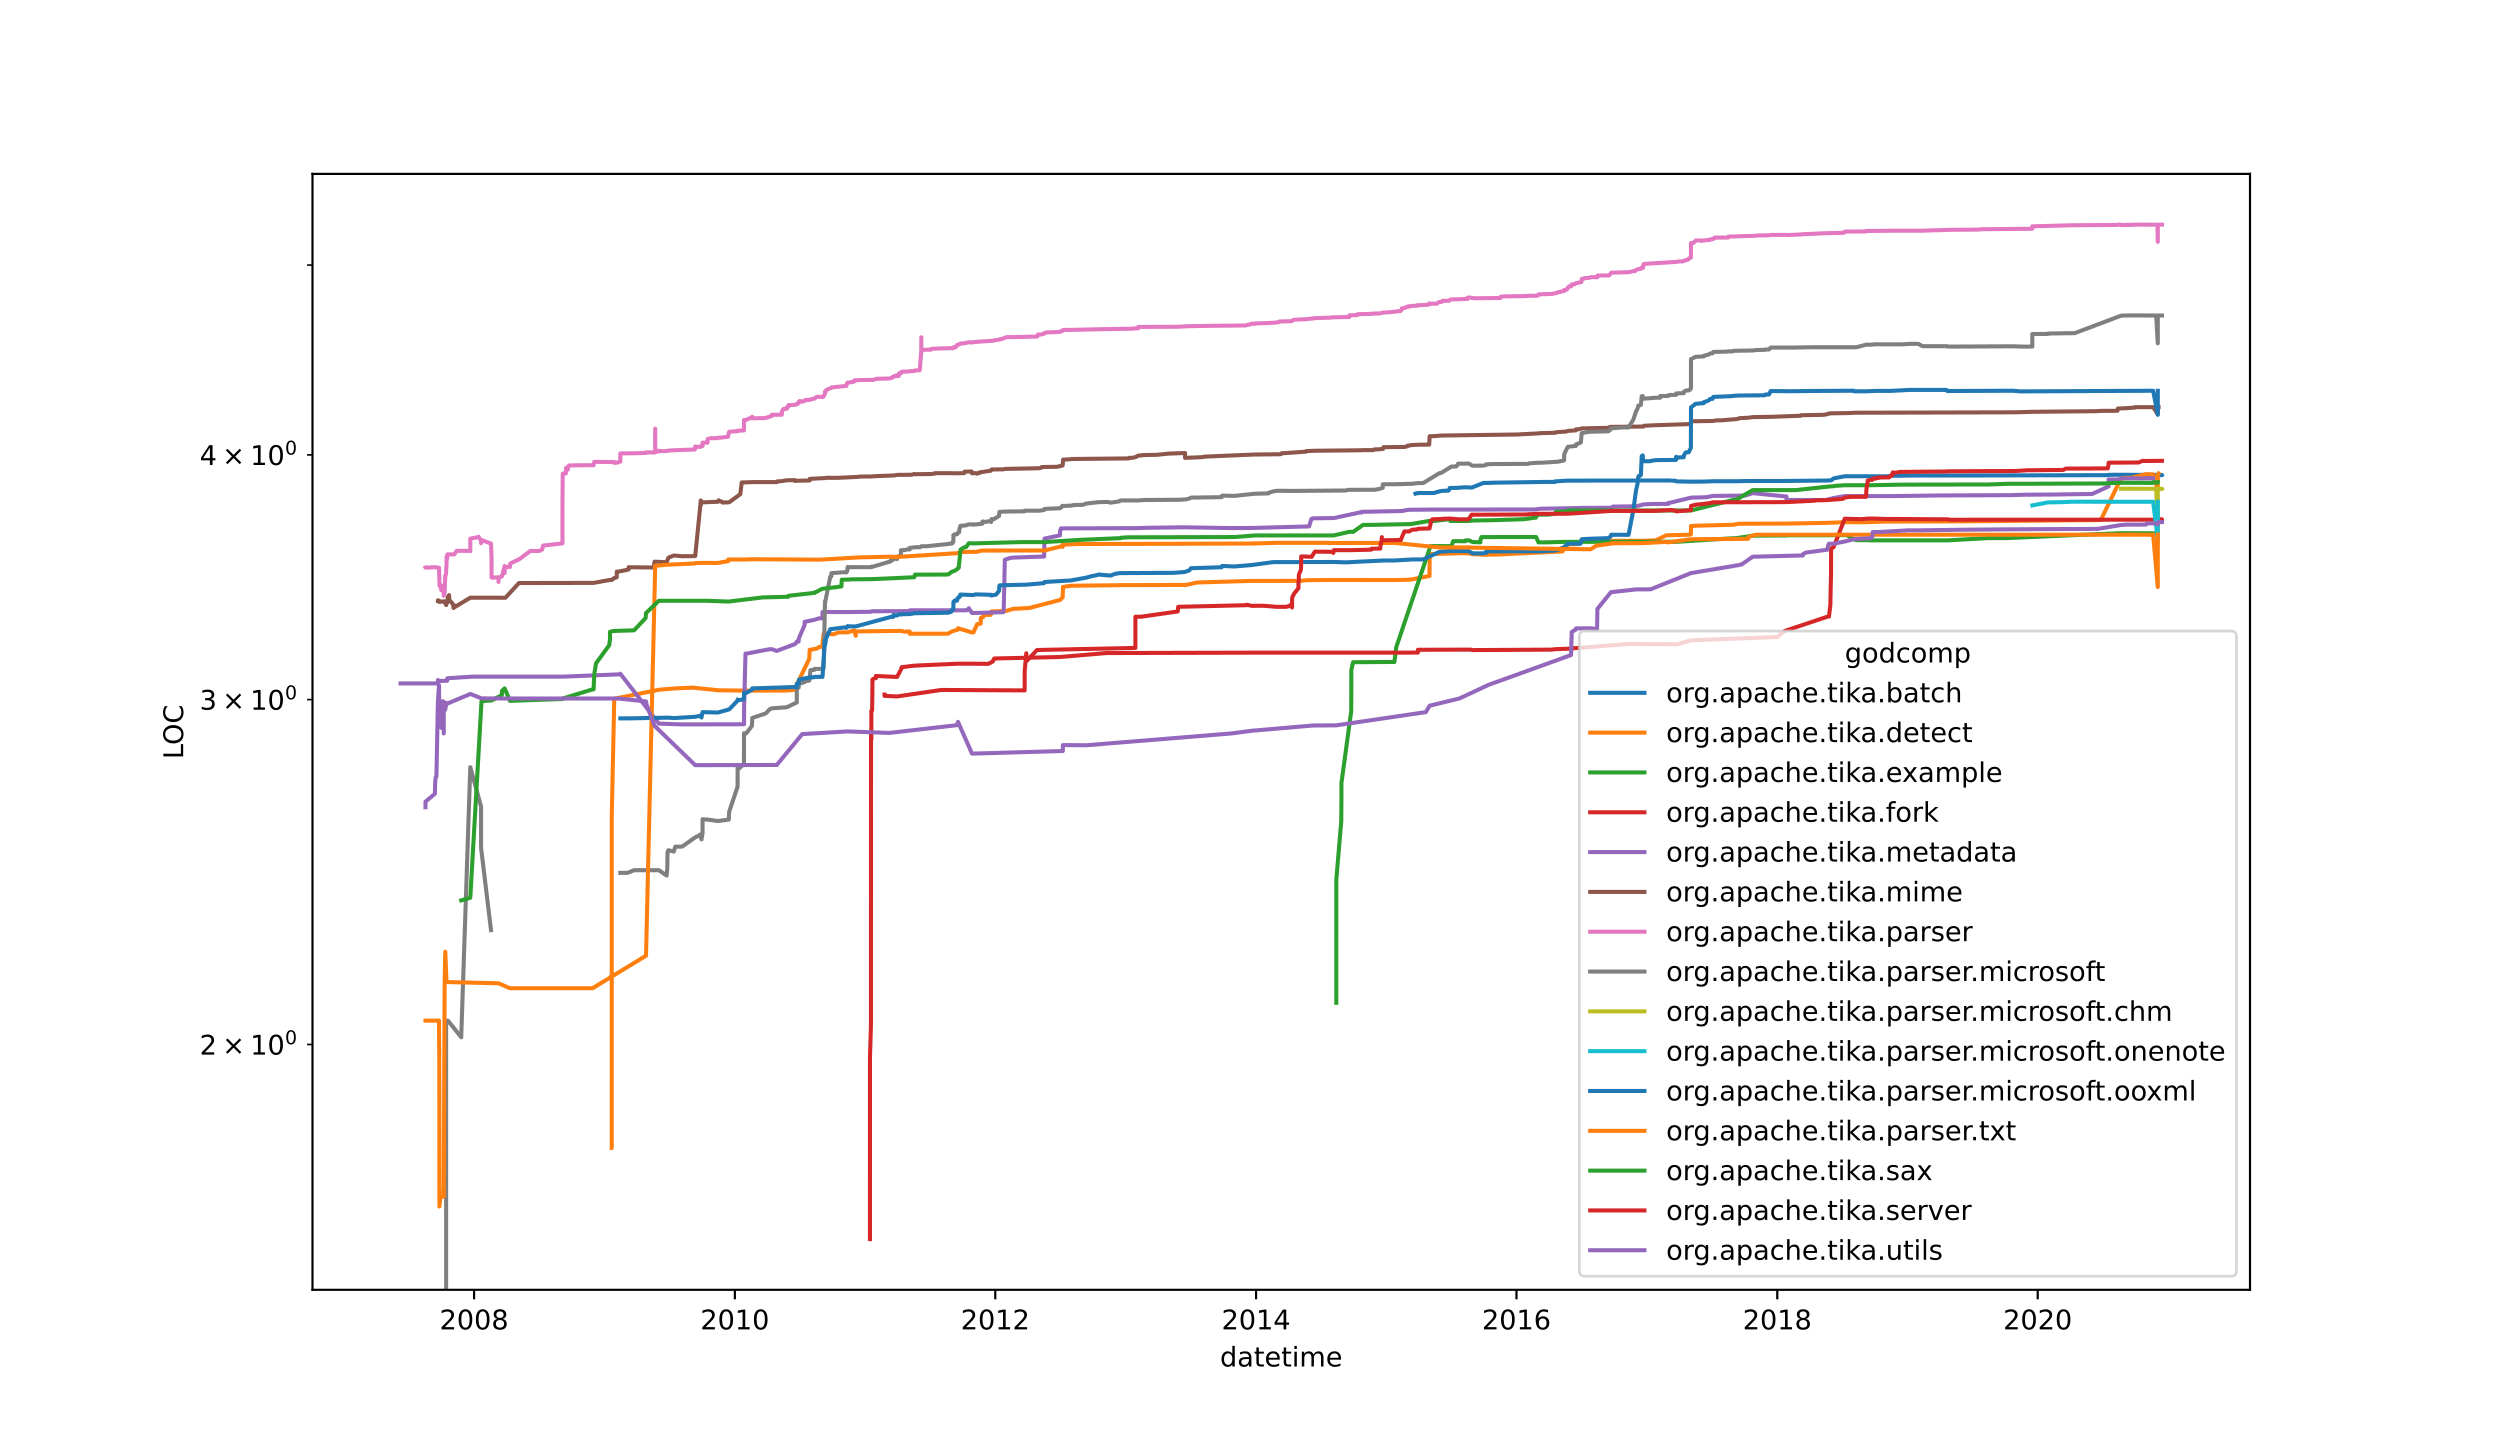 <?xml version="1.0" encoding="utf-8" standalone="no"?>
<!DOCTYPE svg PUBLIC "-//W3C//DTD SVG 1.1//EN"
  "http://www.w3.org/Graphics/SVG/1.1/DTD/svg11.dtd">
<!-- Created with matplotlib (https://matplotlib.org/) -->
<svg height="534.24pt" version="1.1" viewBox="0 0 921.6 534.24" width="921.6pt" xmlns="http://www.w3.org/2000/svg" xmlns:xlink="http://www.w3.org/1999/xlink">
 <defs>
  <style type="text/css">*{stroke-linecap:butt;stroke-linejoin:round;}</style>
 </defs>
 <g id="figure_1">
  <g id="patch_1">
   <path d="M 0 534.24 
L 921.6 534.24 
L 921.6 0 
L 0 0 
z
" style="fill:#ffffff;"/>
  </g>
  <g id="axes_1">
   <g id="patch_2">
    <path d="M 115.2 475.474 
L 829.44 475.474 
L 829.44 64.109 
L 115.2 64.109 
z
" style="fill:#ffffff;"/>
   </g>
   <g id="PolyCollection_1">
    <defs>
     <path d="M 696.835 -358.89 
L 696.835 -358.777 
L 696.835 -358.89 
L 696.835 -358.89 
z
" id="ma94c10751a" style="stroke:#1f77b4;stroke-opacity:0.2;"/>
    </defs>
    <g clip-path="url(#pd487c1e3b9)">
     <use style="fill:#1f77b4;fill-opacity:0.2;stroke:#1f77b4;stroke-opacity:0.2;" x="0" xlink:href="#ma94c10751a" y="534.24"/>
    </g>
   </g>
   <g id="PolyCollection_2">
    <defs>
     <path d="M 787.028 -383.913 
L 787.028 -383.867 
L 787.031 -383.968 
L 787.034 -384.084 
L 787.034 -384.147 
L 787.034 -384.149 
L 787.034 -384.149 
L 787.034 -384.145 
L 787.031 -384.024 
L 787.028 -383.913 
z
" id="m15e5df0443" style="stroke:#8c564b;stroke-opacity:0.2;"/>
    </defs>
    <g clip-path="url(#pd487c1e3b9)">
     <use style="fill:#8c564b;fill-opacity:0.2;stroke:#8c564b;stroke-opacity:0.2;" x="0" xlink:href="#m15e5df0443" y="534.24"/>
    </g>
   </g>
   <g id="PolyCollection_3">
    <defs>
     <path d="M 662.649 -447.73 
L 662.649 -447.724 
L 662.649 -447.73 
L 662.649 -447.73 
z
" id="m488558d298" style="stroke:#e377c2;stroke-opacity:0.2;"/>
    </defs>
    <g clip-path="url(#pd487c1e3b9)">
     <use style="fill:#e377c2;fill-opacity:0.2;stroke:#e377c2;stroke-opacity:0.2;" x="0" xlink:href="#m488558d298" y="534.24"/>
    </g>
   </g>
   <g id="PolyCollection_4">
    <defs>
     <path d="M 662.649 -406.167 
L 662.649 -406.134 
L 662.649 -406.167 
L 662.649 -406.167 
z
" id="m7caf558740" style="stroke:#7f7f7f;stroke-opacity:0.2;"/>
    </defs>
    <g clip-path="url(#pd487c1e3b9)">
     <use style="fill:#7f7f7f;fill-opacity:0.2;stroke:#7f7f7f;stroke-opacity:0.2;" x="0" xlink:href="#m7caf558740" y="534.24"/>
    </g>
   </g>
   <g id="PolyCollection_5">
    <defs>
     <path d="M 662.649 -390.089 
L 662.649 -390.052 
L 662.649 -390.089 
L 662.649 -390.089 
z
" id="ma13181144e" style="stroke:#1f77b4;stroke-opacity:0.2;"/>
    </defs>
    <g clip-path="url(#pd487c1e3b9)">
     <use style="fill:#1f77b4;fill-opacity:0.2;stroke:#1f77b4;stroke-opacity:0.2;" x="0" xlink:href="#ma13181144e" y="534.24"/>
    </g>
   </g>
   <g id="matplotlib.axis_1">
    <g id="xtick_1">
     <g id="line2d_1">
      <defs>
       <path d="M 0 0 
L 0 3.5 
" id="m8d34985855" style="stroke:#000000;stroke-width:0.8;"/>
      </defs>
      <g>
       <use style="stroke:#000000;stroke-width:0.8;" x="174.763" xlink:href="#m8d34985855" y="475.474"/>
      </g>
     </g>
     <g id="text_1">
      <!-- 2008 -->
      <g transform="translate(162.038 490.072)scale(0.1 -0.1)">
       <defs>
        <path d="M 19.188 8.297 
L 53.609 8.297 
L 53.609 0 
L 7.328 0 
L 7.328 8.297 
Q 12.938 14.109 22.625 23.891 
Q 32.328 33.688 34.812 36.531 
Q 39.547 41.844 41.422 45.531 
Q 43.312 49.219 43.312 52.781 
Q 43.312 58.594 39.234 62.25 
Q 35.156 65.922 28.609 65.922 
Q 23.969 65.922 18.812 64.312 
Q 13.672 62.703 7.812 59.422 
L 7.812 69.391 
Q 13.766 71.781 18.938 73 
Q 24.125 74.219 28.422 74.219 
Q 39.75 74.219 46.484 68.547 
Q 53.219 62.891 53.219 53.422 
Q 53.219 48.922 51.531 44.891 
Q 49.859 40.875 45.406 35.406 
Q 44.188 33.984 37.641 27.219 
Q 31.109 20.453 19.188 8.297 
z
" id="DejaVuSans-50"/>
        <path d="M 31.781 66.406 
Q 24.172 66.406 20.328 58.906 
Q 16.5 51.422 16.5 36.375 
Q 16.5 21.391 20.328 13.891 
Q 24.172 6.391 31.781 6.391 
Q 39.453 6.391 43.281 13.891 
Q 47.125 21.391 47.125 36.375 
Q 47.125 51.422 43.281 58.906 
Q 39.453 66.406 31.781 66.406 
z
M 31.781 74.219 
Q 44.047 74.219 50.516 64.516 
Q 56.984 54.828 56.984 36.375 
Q 56.984 17.969 50.516 8.266 
Q 44.047 -1.422 31.781 -1.422 
Q 19.531 -1.422 13.062 8.266 
Q 6.594 17.969 6.594 36.375 
Q 6.594 54.828 13.062 64.516 
Q 19.531 74.219 31.781 74.219 
z
" id="DejaVuSans-48"/>
        <path d="M 31.781 34.625 
Q 24.75 34.625 20.719 30.859 
Q 16.703 27.094 16.703 20.516 
Q 16.703 13.922 20.719 10.156 
Q 24.75 6.391 31.781 6.391 
Q 38.812 6.391 42.859 10.172 
Q 46.922 13.969 46.922 20.516 
Q 46.922 27.094 42.891 30.859 
Q 38.875 34.625 31.781 34.625 
z
M 21.922 38.812 
Q 15.578 40.375 12.031 44.719 
Q 8.5 49.078 8.5 55.328 
Q 8.5 64.062 14.719 69.141 
Q 20.953 74.219 31.781 74.219 
Q 42.672 74.219 48.875 69.141 
Q 55.078 64.062 55.078 55.328 
Q 55.078 49.078 51.531 44.719 
Q 48 40.375 41.703 38.812 
Q 48.828 37.156 52.797 32.312 
Q 56.781 27.484 56.781 20.516 
Q 56.781 9.906 50.312 4.234 
Q 43.844 -1.422 31.781 -1.422 
Q 19.734 -1.422 13.25 4.234 
Q 6.781 9.906 6.781 20.516 
Q 6.781 27.484 10.781 32.312 
Q 14.797 37.156 21.922 38.812 
z
M 18.312 54.391 
Q 18.312 48.734 21.844 45.562 
Q 25.391 42.391 31.781 42.391 
Q 38.141 42.391 41.719 45.562 
Q 45.312 48.734 45.312 54.391 
Q 45.312 60.062 41.719 63.234 
Q 38.141 66.406 31.781 66.406 
Q 25.391 66.406 21.844 63.234 
Q 18.312 60.062 18.312 54.391 
z
" id="DejaVuSans-56"/>
       </defs>
       <use xlink:href="#DejaVuSans-50"/>
       <use x="63.623" xlink:href="#DejaVuSans-48"/>
       <use x="127.246" xlink:href="#DejaVuSans-48"/>
       <use x="190.869" xlink:href="#DejaVuSans-56"/>
      </g>
     </g>
    </g>
    <g id="xtick_2">
     <g id="line2d_2">
      <g>
       <use style="stroke:#000000;stroke-width:0.8;" x="270.897" xlink:href="#m8d34985855" y="475.474"/>
      </g>
     </g>
     <g id="text_2">
      <!-- 2010 -->
      <g transform="translate(258.172 490.072)scale(0.1 -0.1)">
       <defs>
        <path d="M 12.406 8.297 
L 28.516 8.297 
L 28.516 63.922 
L 10.984 60.406 
L 10.984 69.391 
L 28.422 72.906 
L 38.281 72.906 
L 38.281 8.297 
L 54.391 8.297 
L 54.391 0 
L 12.406 0 
z
" id="DejaVuSans-49"/>
       </defs>
       <use xlink:href="#DejaVuSans-50"/>
       <use x="63.623" xlink:href="#DejaVuSans-48"/>
       <use x="127.246" xlink:href="#DejaVuSans-49"/>
       <use x="190.869" xlink:href="#DejaVuSans-48"/>
      </g>
     </g>
    </g>
    <g id="xtick_3">
     <g id="line2d_3">
      <g>
       <use style="stroke:#000000;stroke-width:0.8;" x="366.9" xlink:href="#m8d34985855" y="475.474"/>
      </g>
     </g>
     <g id="text_3">
      <!-- 2012 -->
      <g transform="translate(354.175 490.072)scale(0.1 -0.1)">
       <use xlink:href="#DejaVuSans-50"/>
       <use x="63.623" xlink:href="#DejaVuSans-48"/>
       <use x="127.246" xlink:href="#DejaVuSans-49"/>
       <use x="190.869" xlink:href="#DejaVuSans-50"/>
      </g>
     </g>
    </g>
    <g id="xtick_4">
     <g id="line2d_4">
      <g>
       <use style="stroke:#000000;stroke-width:0.8;" x="463.035" xlink:href="#m8d34985855" y="475.474"/>
      </g>
     </g>
     <g id="text_4">
      <!-- 2014 -->
      <g transform="translate(450.31 490.072)scale(0.1 -0.1)">
       <defs>
        <path d="M 37.797 64.312 
L 12.891 25.391 
L 37.797 25.391 
z
M 35.203 72.906 
L 47.609 72.906 
L 47.609 25.391 
L 58.016 25.391 
L 58.016 17.188 
L 47.609 17.188 
L 47.609 0 
L 37.797 0 
L 37.797 17.188 
L 4.891 17.188 
L 4.891 26.703 
z
" id="DejaVuSans-52"/>
       </defs>
       <use xlink:href="#DejaVuSans-50"/>
       <use x="63.623" xlink:href="#DejaVuSans-48"/>
       <use x="127.246" xlink:href="#DejaVuSans-49"/>
       <use x="190.869" xlink:href="#DejaVuSans-52"/>
      </g>
     </g>
    </g>
    <g id="xtick_5">
     <g id="line2d_5">
      <g>
       <use style="stroke:#000000;stroke-width:0.8;" x="559.038" xlink:href="#m8d34985855" y="475.474"/>
      </g>
     </g>
     <g id="text_5">
      <!-- 2016 -->
      <g transform="translate(546.313 490.072)scale(0.1 -0.1)">
       <defs>
        <path d="M 33.016 40.375 
Q 26.375 40.375 22.484 35.828 
Q 18.609 31.297 18.609 23.391 
Q 18.609 15.531 22.484 10.953 
Q 26.375 6.391 33.016 6.391 
Q 39.656 6.391 43.531 10.953 
Q 47.406 15.531 47.406 23.391 
Q 47.406 31.297 43.531 35.828 
Q 39.656 40.375 33.016 40.375 
z
M 52.594 71.297 
L 52.594 62.312 
Q 48.875 64.062 45.094 64.984 
Q 41.312 65.922 37.594 65.922 
Q 27.828 65.922 22.672 59.328 
Q 17.531 52.734 16.797 39.406 
Q 19.672 43.656 24.016 45.922 
Q 28.375 48.188 33.594 48.188 
Q 44.578 48.188 50.953 41.516 
Q 57.328 34.859 57.328 23.391 
Q 57.328 12.156 50.688 5.359 
Q 44.047 -1.422 33.016 -1.422 
Q 20.359 -1.422 13.672 8.266 
Q 6.984 17.969 6.984 36.375 
Q 6.984 53.656 15.188 63.938 
Q 23.391 74.219 37.203 74.219 
Q 40.922 74.219 44.703 73.484 
Q 48.484 72.75 52.594 71.297 
z
" id="DejaVuSans-54"/>
       </defs>
       <use xlink:href="#DejaVuSans-50"/>
       <use x="63.623" xlink:href="#DejaVuSans-48"/>
       <use x="127.246" xlink:href="#DejaVuSans-49"/>
       <use x="190.869" xlink:href="#DejaVuSans-54"/>
      </g>
     </g>
    </g>
    <g id="xtick_6">
     <g id="line2d_6">
      <g>
       <use style="stroke:#000000;stroke-width:0.8;" x="655.173" xlink:href="#m8d34985855" y="475.474"/>
      </g>
     </g>
     <g id="text_6">
      <!-- 2018 -->
      <g transform="translate(642.448 490.072)scale(0.1 -0.1)">
       <use xlink:href="#DejaVuSans-50"/>
       <use x="63.623" xlink:href="#DejaVuSans-48"/>
       <use x="127.246" xlink:href="#DejaVuSans-49"/>
       <use x="190.869" xlink:href="#DejaVuSans-56"/>
      </g>
     </g>
    </g>
    <g id="xtick_7">
     <g id="line2d_7">
      <g>
       <use style="stroke:#000000;stroke-width:0.8;" x="751.176" xlink:href="#m8d34985855" y="475.474"/>
      </g>
     </g>
     <g id="text_7">
      <!-- 2020 -->
      <g transform="translate(738.451 490.072)scale(0.1 -0.1)">
       <use xlink:href="#DejaVuSans-50"/>
       <use x="63.623" xlink:href="#DejaVuSans-48"/>
       <use x="127.246" xlink:href="#DejaVuSans-50"/>
       <use x="190.869" xlink:href="#DejaVuSans-48"/>
      </g>
     </g>
    </g>
    <g id="text_8">
     <!-- datetime -->
     <g transform="translate(449.749 503.75)scale(0.1 -0.1)">
      <defs>
       <path d="M 45.406 46.391 
L 45.406 75.984 
L 54.391 75.984 
L 54.391 0 
L 45.406 0 
L 45.406 8.203 
Q 42.578 3.328 38.25 0.953 
Q 33.938 -1.422 27.875 -1.422 
Q 17.969 -1.422 11.734 6.484 
Q 5.516 14.406 5.516 27.297 
Q 5.516 40.188 11.734 48.094 
Q 17.969 56 27.875 56 
Q 33.938 56 38.25 53.625 
Q 42.578 51.266 45.406 46.391 
z
M 14.797 27.297 
Q 14.797 17.391 18.875 11.75 
Q 22.953 6.109 30.078 6.109 
Q 37.203 6.109 41.297 11.75 
Q 45.406 17.391 45.406 27.297 
Q 45.406 37.203 41.297 42.844 
Q 37.203 48.484 30.078 48.484 
Q 22.953 48.484 18.875 42.844 
Q 14.797 37.203 14.797 27.297 
z
" id="DejaVuSans-100"/>
       <path d="M 34.281 27.484 
Q 23.391 27.484 19.188 25 
Q 14.984 22.516 14.984 16.5 
Q 14.984 11.719 18.141 8.906 
Q 21.297 6.109 26.703 6.109 
Q 34.188 6.109 38.703 11.406 
Q 43.219 16.703 43.219 25.484 
L 43.219 27.484 
z
M 52.203 31.203 
L 52.203 0 
L 43.219 0 
L 43.219 8.297 
Q 40.141 3.328 35.547 0.953 
Q 30.953 -1.422 24.312 -1.422 
Q 15.922 -1.422 10.953 3.297 
Q 6 8.016 6 15.922 
Q 6 25.141 12.172 29.828 
Q 18.359 34.516 30.609 34.516 
L 43.219 34.516 
L 43.219 35.406 
Q 43.219 41.609 39.141 45 
Q 35.062 48.391 27.688 48.391 
Q 23 48.391 18.547 47.266 
Q 14.109 46.141 10.016 43.891 
L 10.016 52.203 
Q 14.938 54.109 19.578 55.047 
Q 24.219 56 28.609 56 
Q 40.484 56 46.344 49.844 
Q 52.203 43.703 52.203 31.203 
z
" id="DejaVuSans-97"/>
       <path d="M 18.312 70.219 
L 18.312 54.688 
L 36.812 54.688 
L 36.812 47.703 
L 18.312 47.703 
L 18.312 18.016 
Q 18.312 11.328 20.141 9.422 
Q 21.969 7.516 27.594 7.516 
L 36.812 7.516 
L 36.812 0 
L 27.594 0 
Q 17.188 0 13.234 3.875 
Q 9.281 7.766 9.281 18.016 
L 9.281 47.703 
L 2.688 47.703 
L 2.688 54.688 
L 9.281 54.688 
L 9.281 70.219 
z
" id="DejaVuSans-116"/>
       <path d="M 56.203 29.594 
L 56.203 25.203 
L 14.891 25.203 
Q 15.484 15.922 20.484 11.062 
Q 25.484 6.203 34.422 6.203 
Q 39.594 6.203 44.453 7.469 
Q 49.312 8.734 54.109 11.281 
L 54.109 2.781 
Q 49.266 0.734 44.188 -0.344 
Q 39.109 -1.422 33.891 -1.422 
Q 20.797 -1.422 13.156 6.188 
Q 5.516 13.812 5.516 26.812 
Q 5.516 40.234 12.766 48.109 
Q 20.016 56 32.328 56 
Q 43.359 56 49.781 48.891 
Q 56.203 41.797 56.203 29.594 
z
M 47.219 32.234 
Q 47.125 39.594 43.094 43.984 
Q 39.062 48.391 32.422 48.391 
Q 24.906 48.391 20.391 44.141 
Q 15.875 39.891 15.188 32.172 
z
" id="DejaVuSans-101"/>
       <path d="M 9.422 54.688 
L 18.406 54.688 
L 18.406 0 
L 9.422 0 
z
M 9.422 75.984 
L 18.406 75.984 
L 18.406 64.594 
L 9.422 64.594 
z
" id="DejaVuSans-105"/>
       <path d="M 52 44.188 
Q 55.375 50.25 60.062 53.125 
Q 64.75 56 71.094 56 
Q 79.641 56 84.281 50.016 
Q 88.922 44.047 88.922 33.016 
L 88.922 0 
L 79.891 0 
L 79.891 32.719 
Q 79.891 40.578 77.094 44.375 
Q 74.312 48.188 68.609 48.188 
Q 61.625 48.188 57.562 43.547 
Q 53.516 38.922 53.516 30.906 
L 53.516 0 
L 44.484 0 
L 44.484 32.719 
Q 44.484 40.625 41.703 44.406 
Q 38.922 48.188 33.109 48.188 
Q 26.219 48.188 22.156 43.531 
Q 18.109 38.875 18.109 30.906 
L 18.109 0 
L 9.078 0 
L 9.078 54.688 
L 18.109 54.688 
L 18.109 46.188 
Q 21.188 51.219 25.484 53.609 
Q 29.781 56 35.688 56 
Q 41.656 56 45.828 52.969 
Q 50 49.953 52 44.188 
z
" id="DejaVuSans-109"/>
      </defs>
      <use xlink:href="#DejaVuSans-100"/>
      <use x="63.477" xlink:href="#DejaVuSans-97"/>
      <use x="124.756" xlink:href="#DejaVuSans-116"/>
      <use x="163.965" xlink:href="#DejaVuSans-101"/>
      <use x="225.488" xlink:href="#DejaVuSans-116"/>
      <use x="264.697" xlink:href="#DejaVuSans-105"/>
      <use x="292.48" xlink:href="#DejaVuSans-109"/>
      <use x="389.893" xlink:href="#DejaVuSans-101"/>
     </g>
    </g>
   </g>
   <g id="matplotlib.axis_2">
    <g id="ytick_1">
     <g id="line2d_8">
      <defs>
       <path d="M 0 0 
L -2 0 
" id="m2dcce152d4" style="stroke:#000000;stroke-width:0.6;"/>
      </defs>
      <g>
       <use style="stroke:#000000;stroke-width:0.6;" x="115.2" xlink:href="#m2dcce152d4" y="385.047"/>
      </g>
     </g>
     <g id="text_9">
      <!-- $\mathdefault{2\times10^{0}}$ -->
      <g transform="translate(73.6 388.846)scale(0.1 -0.1)">
       <defs>
        <path d="M 70.125 53.719 
L 47.797 31.297 
L 70.125 8.984 
L 64.312 3.078 
L 41.891 25.484 
L 19.484 3.078 
L 13.719 8.984 
L 35.984 31.297 
L 13.719 53.719 
L 19.484 59.625 
L 41.891 37.203 
L 64.312 59.625 
z
" id="DejaVuSans-215"/>
       </defs>
       <use transform="translate(0 0.766)" xlink:href="#DejaVuSans-50"/>
       <use transform="translate(83.105 0.766)" xlink:href="#DejaVuSans-215"/>
       <use transform="translate(186.377 0.766)" xlink:href="#DejaVuSans-49"/>
       <use transform="translate(250 0.766)" xlink:href="#DejaVuSans-48"/>
       <use transform="translate(314.58 39.047)scale(0.7)" xlink:href="#DejaVuSans-48"/>
      </g>
     </g>
    </g>
    <g id="ytick_2">
     <g id="line2d_9">
      <g>
       <use style="stroke:#000000;stroke-width:0.6;" x="115.2" xlink:href="#m2dcce152d4" y="257.903"/>
      </g>
     </g>
     <g id="text_10">
      <!-- $\mathdefault{3\times10^{0}}$ -->
      <g transform="translate(73.6 261.703)scale(0.1 -0.1)">
       <defs>
        <path d="M 40.578 39.312 
Q 47.656 37.797 51.625 33 
Q 55.609 28.219 55.609 21.188 
Q 55.609 10.406 48.188 4.484 
Q 40.766 -1.422 27.094 -1.422 
Q 22.516 -1.422 17.656 -0.516 
Q 12.797 0.391 7.625 2.203 
L 7.625 11.719 
Q 11.719 9.328 16.594 8.109 
Q 21.484 6.891 26.812 6.891 
Q 36.078 6.891 40.938 10.547 
Q 45.797 14.203 45.797 21.188 
Q 45.797 27.641 41.281 31.266 
Q 36.766 34.906 28.719 34.906 
L 20.219 34.906 
L 20.219 43.016 
L 29.109 43.016 
Q 36.375 43.016 40.234 45.922 
Q 44.094 48.828 44.094 54.297 
Q 44.094 59.906 40.109 62.906 
Q 36.141 65.922 28.719 65.922 
Q 24.656 65.922 20.016 65.031 
Q 15.375 64.156 9.812 62.312 
L 9.812 71.094 
Q 15.438 72.656 20.344 73.438 
Q 25.25 74.219 29.594 74.219 
Q 40.828 74.219 47.359 69.109 
Q 53.906 64.016 53.906 55.328 
Q 53.906 49.266 50.438 45.094 
Q 46.969 40.922 40.578 39.312 
z
" id="DejaVuSans-51"/>
       </defs>
       <use transform="translate(0 0.766)" xlink:href="#DejaVuSans-51"/>
       <use transform="translate(83.105 0.766)" xlink:href="#DejaVuSans-215"/>
       <use transform="translate(186.377 0.766)" xlink:href="#DejaVuSans-49"/>
       <use transform="translate(250 0.766)" xlink:href="#DejaVuSans-48"/>
       <use transform="translate(314.58 39.047)scale(0.7)" xlink:href="#DejaVuSans-48"/>
      </g>
     </g>
    </g>
    <g id="ytick_3">
     <g id="line2d_10">
      <g>
       <use style="stroke:#000000;stroke-width:0.6;" x="115.2" xlink:href="#m2dcce152d4" y="167.694"/>
      </g>
     </g>
     <g id="text_11">
      <!-- $\mathdefault{4\times10^{0}}$ -->
      <g transform="translate(73.6 171.493)scale(0.1 -0.1)">
       <use transform="translate(0 0.766)" xlink:href="#DejaVuSans-52"/>
       <use transform="translate(83.105 0.766)" xlink:href="#DejaVuSans-215"/>
       <use transform="translate(186.377 0.766)" xlink:href="#DejaVuSans-49"/>
       <use transform="translate(250 0.766)" xlink:href="#DejaVuSans-48"/>
       <use transform="translate(314.58 39.047)scale(0.7)" xlink:href="#DejaVuSans-48"/>
      </g>
     </g>
    </g>
    <g id="ytick_4">
     <g id="line2d_11">
      <g>
       <use style="stroke:#000000;stroke-width:0.6;" x="115.2" xlink:href="#m2dcce152d4" y="97.722"/>
      </g>
     </g>
    </g>
    <g id="text_12">
     <!-- LOC -->
     <g transform="translate(67.52 279.823)rotate(-90)scale(0.1 -0.1)">
      <defs>
       <path d="M 9.812 72.906 
L 19.672 72.906 
L 19.672 8.297 
L 55.172 8.297 
L 55.172 0 
L 9.812 0 
z
" id="DejaVuSans-76"/>
       <path d="M 39.406 66.219 
Q 28.656 66.219 22.328 58.203 
Q 16.016 50.203 16.016 36.375 
Q 16.016 22.609 22.328 14.594 
Q 28.656 6.594 39.406 6.594 
Q 50.141 6.594 56.422 14.594 
Q 62.703 22.609 62.703 36.375 
Q 62.703 50.203 56.422 58.203 
Q 50.141 66.219 39.406 66.219 
z
M 39.406 74.219 
Q 54.734 74.219 63.906 63.938 
Q 73.094 53.656 73.094 36.375 
Q 73.094 19.141 63.906 8.859 
Q 54.734 -1.422 39.406 -1.422 
Q 24.031 -1.422 14.812 8.828 
Q 5.609 19.094 5.609 36.375 
Q 5.609 53.656 14.812 63.938 
Q 24.031 74.219 39.406 74.219 
z
" id="DejaVuSans-79"/>
       <path d="M 64.406 67.281 
L 64.406 56.891 
Q 59.422 61.531 53.781 63.812 
Q 48.141 66.109 41.797 66.109 
Q 29.297 66.109 22.656 58.469 
Q 16.016 50.828 16.016 36.375 
Q 16.016 21.969 22.656 14.328 
Q 29.297 6.688 41.797 6.688 
Q 48.141 6.688 53.781 8.984 
Q 59.422 11.281 64.406 15.922 
L 64.406 5.609 
Q 59.234 2.094 53.438 0.328 
Q 47.656 -1.422 41.219 -1.422 
Q 24.656 -1.422 15.125 8.703 
Q 5.609 18.844 5.609 36.375 
Q 5.609 53.953 15.125 64.078 
Q 24.656 74.219 41.219 74.219 
Q 47.75 74.219 53.531 72.484 
Q 59.328 70.75 64.406 67.281 
z
" id="DejaVuSans-67"/>
      </defs>
      <use xlink:href="#DejaVuSans-76"/>
      <use x="52.088" xlink:href="#DejaVuSans-79"/>
      <use x="130.799" xlink:href="#DejaVuSans-67"/>
     </g>
    </g>
   </g>
   <g id="line2d_12">
    <path clip-path="url(#pd487c1e3b9)" d="M 521.778 181.965 
L 522.05 181.836 
L 522.718 181.842 
L 522.752 181.831 
L 522.974 181.729 
L 522.976 181.745 
L 522.98 181.735 
L 525.598 181.745 
L 528.472 181.745 
L 531.256 180.982 
L 534.028 180.841 
L 534.456 179.877 
L 535.964 179.862 
L 536.82 179.862 
L 539.702 179.646 
L 541.471 179.666 
L 542.539 179.756 
L 546.895 178.007 
L 546.942 178.05 
L 547.012 178.055 
L 551.498 177.922 
L 570.961 177.64 
L 570.967 177.64 
L 573.324 177.663 
L 573.385 177.406 
L 573.742 177.43 
L 577.946 177.175 
L 595.955 177.161 
L 615.02 177.119 
L 617.653 177.235 
L 617.657 177.286 
L 617.953 177.453 
L 623.365 177.565 
L 627.656 177.523 
L 629.825 177.481 
L 630.375 177.439 
L 631.477 177.397 
L 638.27 177.397 
L 639.21 177.397 
L 639.214 177.378 
L 639.219 177.402 
L 640.139 177.402 
L 640.841 177.406 
L 641.065 177.397 
L 641.87 177.355 
L 646.101 177.309 
L 658.562 177.299 
L 658.562 177.29 
L 673.158 177.152 
L 675.107 177.059 
L 675.93 176.35 
L 680.043 175.568 
L 682.355 175.564 
L 687.871 175.564 
L 689.442 175.577 
L 696.82 175.577 
L 696.835 175.406 
L 707.329 175.284 
L 730.742 175.276 
L 733.12 175.271 
L 777.193 175.154 
L 777.309 175.037 
L 781.903 175.016 
L 782.916 175.016 
L 783.146 175.016 
L 784.39 175.016 
L 785.579 175.033 
L 790.931 175.042 
L 791.594 175.042 
L 791.938 175.042 
L 791.939 175.05 
L 793.407 175.05 
L 793.486 175.05 
L 793.492 175.042 
L 793.532 175.055 
L 793.615 175.068 
L 793.726 175.068 
L 795.247 175.076 
L 796.968 175.085 
L 796.972 175.076 
L 796.975 175.085 
" style="fill:none;stroke:#1f77b4;stroke-linecap:square;stroke-width:1.5;"/>
   </g>
   <g id="line2d_13">
    <path clip-path="url(#pd487c1e3b9)" d="M 225.51 423.205 
L 225.511 423.205 
L 225.519 300.733 
L 226.437 257.587 
L 242.904 254.263 
L 248.268 253.811 
L 255.206 253.485 
L 264.941 254.471 
L 275.071 254.596 
L 289.923 254.554 
L 292.776 254.346 
L 298.328 242.866 
L 298.476 239.535 
L 299.224 239.45 
L 301.061 239.114 
L 301.993 238.477 
L 303.067 238.477 
L 303.61 233.717 
L 304.133 233.525 
L 304.518 233.525 
L 307.179 233.838 
L 309.249 233.118 
L 312.44 233.118 
L 314.869 232.412 
L 315.47 234.351 
L 315.483 232.764 
L 332.115 232.576 
L 333.453 232.881 
L 335.345 232.764 
L 335.358 233.645 
L 336.705 233.597 
L 349.487 233.597 
L 350.953 232.764 
L 353.143 232.11 
L 353.147 231.605 
L 358.31 233.142 
L 358.831 233.142 
L 360.236 230.064 
L 360.773 230.042 
L 361.514 229.889 
L 361.579 227.775 
L 362.432 227.509 
L 362.504 226.682 
L 365.253 226.662 
L 365.254 226.305 
L 365.41 226.187 
L 365.52 225.408 
L 370.926 225.216 
L 373.42 224.458 
L 379.469 224.123 
L 390.799 221.164 
L 391.742 220.168 
L 391.881 216.339 
L 394.988 215.923 
L 412.583 215.732 
L 413.085 215.703 
L 437.255 215.629 
L 441.28 214.733 
L 461.434 214.139 
L 479.829 214.125 
L 481.528 213.874 
L 492.586 213.79 
L 514.039 213.832 
L 519.17 213.721 
L 520.472 213.582 
L 526.977 212.321 
L 527.034 203.929 
L 527.036 204.265 
L 539.01 203.929 
L 541.469 203.992 
L 542.886 204.297 
L 543.318 204.276 
L 546.899 204.498 
L 552.289 204.413 
L 576.004 203.278 
L 576.608 202.179 
L 577.164 201.883 
L 577.946 200.685 
L 581.877 200.581 
L 583.086 199.328 
L 605.946 199.346 
L 610.301 199.2 
L 614.256 197.354 
L 614.769 197.303 
L 622.508 197.132 
L 623.328 197.004 
L 623.365 193.928 
L 624.959 193.811 
L 638.976 193.443 
L 640.841 193.078 
L 658.562 193.003 
L 673.848 192.74 
L 680.043 192.501 
L 687.871 192.509 
L 695.027 192.272 
L 723.518 192.198 
L 774.437 191.702 
L 781.903 176.323 
L 783.146 176.323 
L 783.777 176.108 
L 785.579 176.157 
L 791.105 174.801 
L 793.727 174.882 
L 795.444 180.702 
L 795.457 174.882 
L 795.727 174.545 
L 795.727 174.545 
" style="fill:none;stroke:#ff7f0e;stroke-linecap:square;stroke-width:1.5;"/>
   </g>
   <g id="line2d_14">
    <path clip-path="url(#pd487c1e3b9)" d="M 492.614 369.692 
L 492.616 344.131 
L 492.622 324.221 
L 494.439 302.79 
L 494.504 293.768 
L 494.504 288.705 
L 497.436 267.101 
L 497.437 267.158 
L 498.123 262.012 
L 498.123 260.337 
L 498.161 246.996 
L 498.808 244.119 
L 514.039 244.024 
L 514.698 238.615 
L 527.332 201.327 
L 528.472 201.327 
L 535.047 201.327 
L 535.708 199.501 
L 536.82 199.501 
L 540.135 199.52 
L 540.136 199.264 
L 540.137 199.218 
L 540.139 199.218 
L 540.857 199.255 
L 541.002 199.246 
L 541.471 199.173 
L 542.886 199.823 
L 545.719 199.925 
L 545.719 199.786 
L 545.719 198.956 
L 545.724 198.947 
L 546.003 198.517 
L 546.007 198.243 
L 546.143 198.172 
L 546.145 197.996 
L 564.539 197.953 
L 566.268 197.97 
L 567.139 199.944 
L 570.856 199.916 
L 571.755 199.879 
L 573.385 199.842 
L 573.89 199.814 
L 577.946 199.749 
L 602.793 199.722 
L 617.653 199.731 
L 617.953 199.74 
L 623.365 199.391 
L 638.875 198.411 
L 639.919 198.411 
L 646.101 197.458 
L 658.562 197.397 
L 658.562 197.337 
L 673.158 197.32 
L 680.666 197.251 
L 684.208 199.119 
L 689.442 199.119 
L 689.445 199.209 
L 717.878 199.209 
L 732.735 198.375 
L 739.69 198.375 
L 781.903 196.539 
L 783.617 196.539 
L 791.594 196.573 
L 791.938 196.607 
L 793.727 196.607 
L 795.209 196.598 
" style="fill:none;stroke:#2ca02c;stroke-linecap:square;stroke-width:1.5;"/>
   </g>
   <g id="line2d_15">
    <path clip-path="url(#pd487c1e3b9)" d="M 320.699 456.775 
L 320.704 390.028 
L 321.065 378.02 
L 321.065 342.583 
L 321.096 270.553 
L 321.106 272.525 
L 321.219 272.656 
L 321.219 262.214 
L 321.219 262.012 
L 321.352 261.912 
L 321.498 261.912 
L 321.592 255.1 
L 321.611 253.001 
L 321.611 250.479 
L 322.244 250.105 
L 322.897 249.993 
L 322.897 249.185 
L 330.692 249.551 
L 332.252 246.586 
L 332.267 246.586 
L 332.382 245.946 
L 337.102 245.382 
L 337.102 245.382 
L 353.146 244.665 
L 353.147 244.665 
L 358.831 244.665 
L 364.288 244.729 
L 365.846 243.929 
L 366.134 243.582 
L 366.182 243.582 
L 366.258 243.176 
L 366.542 242.743 
L 390.794 242.194 
L 407.871 240.739 
L 461.434 240.594 
L 514.039 240.594 
L 522.689 240.565 
L 522.696 239.535 
L 541.469 239.478 
L 542.389 239.506 
L 542.886 239.648 
L 571.902 239.478 
L 573.385 239.31 
L 577.946 239.142 
L 600.412 237.395 
L 600.414 237.395 
L 617.657 237.502 
L 617.953 237.609 
L 623.365 236.034 
L 655.291 234.82 
L 656.525 233.645 
L 658.155 232.506 
L 674.222 227.143 
L 674.222 227.285 
L 674.736 223.079 
L 674.737 223.061 
L 674.88 215.879 
L 675.003 211.388 
L 675.006 202.669 
L 675.101 202.139 
L 675.905 201.765 
L 680.043 191.22 
L 686.009 191.392 
L 688.926 191.163 
L 689.442 191.163 
L 690.391 191.156 
L 695.366 191.327 
L 696.311 191.313 
L 696.312 191.306 
L 696.338 191.299 
L 718.023 191.449 
L 718.025 191.435 
L 718.025 191.449 
L 718.879 191.601 
L 745.542 191.579 
L 793.407 191.579 
L 793.486 191.579 
L 793.726 191.572 
L 793.726 191.644 
L 793.727 191.644 
L 794.682 191.42 
L 795.247 191.435 
L 796.968 191.449 
L 796.972 191.435 
L 796.975 191.449 
" style="fill:none;stroke:#d62728;stroke-linecap:square;stroke-width:1.5;"/>
   </g>
   <g id="line2d_16">
    <path clip-path="url(#pd487c1e3b9)" d="M 147.665 251.933 
L 161.432 251.933 
L 161.432 250.667 
L 161.828 251.046 
L 164.858 250.932 
L 164.939 250.03 
L 174.1 249.441 
L 207.451 249.441 
L 228.681 248.573 
L 228.683 248.359 
L 242.89 266.76 
L 251.519 267.044 
L 274.281 266.987 
L 274.311 259.242 
L 274.312 260.92 
L 274.818 240.914 
L 275.071 240.973 
L 283.429 239.366 
L 284.541 239.31 
L 286.335 239.96 
L 293.187 237.369 
L 293.739 236.526 
L 294.383 236.526 
L 294.5 235.296 
L 296.6 230.438 
L 296.613 229.242 
L 300.212 228.48 
L 301.987 227.919 
L 303.067 227.919 
L 303.2 227.57 
L 303.211 225.601 
L 312.44 225.621 
L 321.096 225.524 
L 321.338 225.331 
L 335.364 225.274 
L 335.374 224.987 
L 356.485 224.968 
L 357.142 224.216 
L 358.31 225.971 
L 358.831 225.971 
L 369.88 225.679 
L 370.015 225.064 
L 370.413 206.352 
L 371.997 205.807 
L 373.165 205.565 
L 384.903 205.152 
L 385.025 199.916 
L 385.06 198.526 
L 390.768 197.354 
L 390.777 195.556 
L 390.777 195.629 
L 391.035 195.377 
L 391.116 194.784 
L 419.627 194.688 
L 422.656 194.569 
L 436.317 194.38 
L 454.046 194.672 
L 461.434 194.633 
L 482.579 194.06 
L 483.429 191.291 
L 484.022 191.084 
L 491.778 190.964 
L 501.702 188.818 
L 501.917 188.977 
L 501.918 188.685 
L 516.762 188.383 
L 519.162 187.921 
L 528.472 187.85 
L 565.623 187.824 
L 567.801 187.542 
L 582.663 187.269 
L 583.086 187.225 
L 593.894 187.174 
L 594.505 186.754 
L 603.098 186.642 
L 605.865 185.943 
L 608.715 185.791 
L 615.02 185.743 
L 615.032 185.412 
L 615.86 185.287 
L 623.365 183.453 
L 629.102 183.291 
L 631.477 182.808 
L 643.268 182.698 
L 646.102 181.793 
L 658.562 183.029 
L 658.562 184.314 
L 673.158 184.308 
L 675.93 183.589 
L 680.043 182.885 
L 696.82 182.885 
L 715.364 182.643 
L 741.272 182.533 
L 746.023 182.381 
L 758.91 182.288 
L 759.301 182.256 
L 771.244 182.105 
L 777.302 179.319 
L 777.309 176.757 
L 780.844 176.757 
L 781.903 176.345 
L 793.727 176.372 
L 793.727 176.372 
" style="fill:none;stroke:#9467bd;stroke-linecap:square;stroke-width:1.5;"/>
   </g>
   <g id="line2d_17">
    <path clip-path="url(#pd487c1e3b9)" d="M 161.432 221.508 
L 161.432 221.301 
L 161.828 221.387 
L 161.837 221.872 
L 163.746 221.663 
L 164.484 223.043 
L 164.489 222.117 
L 164.907 222.117 
L 165.031 220.369 
L 165.154 219.887 
L 165.534 219.362 
L 165.618 221.095 
L 167.09 222.881 
L 167.186 224.141 
L 167.392 223.115 
L 167.458 223.9 
L 173.363 220.335 
L 186.314 220.352 
L 191.302 214.934 
L 218.815 214.876 
L 225.006 213.762 
L 225.519 213.79 
L 226.443 213.048 
L 226.981 213.007 
L 227.349 212.79 
L 227.372 210.72 
L 228.013 210.72 
L 231.737 209.94 
L 231.739 209.105 
L 231.784 209.117 
L 240.986 209.202 
L 241.293 207.054 
L 245.761 207.261 
L 246.401 205.598 
L 248.389 204.775 
L 251.519 205.044 
L 256.282 205.001 
L 258.345 184.488 
L 258.361 185.275 
L 258.367 186.18 
L 258.4 185.406 
L 258.749 185.192 
L 264.606 184.973 
L 264.931 184.43 
L 264.931 184.447 
L 264.935 184.715 
L 264.937 184.703 
L 265.178 184.826 
L 265.831 184.803 
L 265.832 184.95 
L 266.161 184.956 
L 266.377 185.263 
L 268.798 185.162 
L 272.901 182.153 
L 273.427 177.851 
L 277.201 177.738 
L 277.296 177.719 
L 286.356 177.71 
L 286.464 177.476 
L 288.216 177.36 
L 290.027 177.05 
L 293.04 176.99 
L 293.057 177.313 
L 293.085 177.225 
L 298.476 177.133 
L 298.476 176.53 
L 304.518 176.211 
L 304.657 176.135 
L 309.09 176.139 
L 316.415 175.797 
L 316.99 175.682 
L 321.214 175.643 
L 322.416 175.542 
L 329.651 175.263 
L 330.723 175.055 
L 335.943 175.016 
L 337.015 174.733 
L 337.123 174.852 
L 337.258 174.818 
L 343.209 174.741 
L 344.637 174.579 
L 344.641 174.439 
L 349.487 174.427 
L 353.147 174.482 
L 353.181 174.456 
L 355.403 174.427 
L 355.571 173.886 
L 355.705 173.861 
L 358.149 173.807 
L 358.31 174.473 
L 359.223 174.397 
L 360.236 174.618 
L 360.261 174.405 
L 361.184 174.338 
L 361.197 174.115 
L 365.254 173.53 
L 365.471 173.268 
L 365.52 173.065 
L 369.887 173.012 
L 370.55 172.855 
L 376.321 172.751 
L 383.288 172.599 
L 384.061 172.321 
L 384.062 172.171 
L 385.007 172.147 
L 389.615 172.08 
L 391.691 171.621 
L 391.759 171.428 
L 391.884 169.434 
L 393.195 169.395 
L 395.519 169.194 
L 416.08 168.991 
L 416.284 168.736 
L 416.303 168.778 
L 417.36 168.775 
L 418.681 168.483 
L 419.599 167.933 
L 420.769 167.919 
L 420.77 167.796 
L 421.683 167.755 
L 426.57 167.653 
L 430.63 167.231 
L 436.867 166.997 
L 436.867 168.792 
L 441.28 168.609 
L 443.528 168.508 
L 443.916 168.334 
L 462.4 167.558 
L 471.913 167.45 
L 472.448 167.298 
L 472.453 167.08 
L 474.042 167.02 
L 481.537 166.489 
L 481.537 166.299 
L 484.524 166.17 
L 501.174 165.992 
L 502.726 165.928 
L 506.254 165.934 
L 506.509 165.681 
L 508.477 165.624 
L 509.872 165.478 
L 510.002 164.851 
L 517.773 164.764 
L 518.76 164.539 
L 518.894 164.279 
L 519.534 164.279 
L 520.203 164.064 
L 523.002 163.943 
L 526.862 163.91 
L 527.034 160.816 
L 527.035 160.835 
L 529.786 160.726 
L 529.788 160.664 
L 531.477 160.556 
L 559.913 160.163 
L 559.914 160.126 
L 567.655 159.741 
L 567.667 159.655 
L 568.086 159.668 
L 573.385 159.537 
L 573.402 159.431 
L 573.742 159.32 
L 577.247 159.088 
L 578.198 158.817 
L 580.947 158.663 
L 580.986 158.266 
L 582.291 158.194 
L 583.086 157.931 
L 592.792 157.725 
L 593.052 157.549 
L 593.84 157.36 
L 605.819 157.244 
L 606.005 156.944 
L 610.301 156.756 
L 623.355 156.309 
L 623.365 155.303 
L 624.992 155.287 
L 631.699 155.179 
L 631.703 155.152 
L 632.631 154.973 
L 634.728 154.946 
L 640.139 154.49 
L 641.177 154.254 
L 641.177 154.269 
L 641.235 154.141 
L 641.585 154.117 
L 644.471 154.002 
L 646.101 153.766 
L 654.067 153.631 
L 654.067 153.608 
L 663.821 153.264 
L 663.835 153.067 
L 672.255 152.927 
L 673.935 152.618 
L 674.25 152.384 
L 682.238 152.255 
L 683.402 152.154 
L 742.82 151.992 
L 749.192 151.809 
L 772.725 151.579 
L 774.437 151.468 
L 780.582 151.43 
L 780.743 150.593 
L 783.777 150.474 
L 787.031 150.244 
L 787.034 150.092 
L 793.729 150.095 
L 795.444 152.738 
L 795.457 150.095 
L 795.727 150.088 
L 795.727 150.088 
" style="fill:none;stroke:#8c564b;stroke-linecap:square;stroke-width:1.5;"/>
   </g>
   <g id="line2d_18">
    <path clip-path="url(#pd487c1e3b9)" d="M 156.846 209.239 
L 156.851 209.251 
L 160.612 209.093 
L 161.836 209.312 
L 162.036 215.997 
L 162.347 215.747 
L 162.704 217.617 
L 162.755 217.385 
L 163.006 217.586 
L 163.239 217.601 
L 163.516 218.21 
L 163.563 215.732 
L 163.578 219.591 
L 163.914 218.069 
L 164.154 212.188 
L 164.443 211.714 
L 164.459 210.253 
L 164.621 208.23 
L 164.621 205.206 
L 164.725 205.796 
L 164.892 205.741 
L 164.914 204.392 
L 165.14 204.35 
L 167.458 204.392 
L 168.325 203.043 
L 173.366 203.084 
L 173.367 203.186 
L 173.367 198.553 
L 176.343 197.979 
L 176.379 197.839 
L 176.379 197.909 
L 177.34 199.227 
L 177.342 200.252 
L 177.505 199.227 
L 177.512 199.264 
L 177.699 199.128 
L 181.011 200.392 
L 181.202 205.752 
L 181.203 212.872 
L 181.335 212.953 
L 183.763 212.79 
L 183.77 214.506 
L 183.795 212.885 
L 185.022 212.495 
L 186.033 208.646 
L 186.04 211.246 
L 186.057 209.251 
L 186.311 209.226 
L 187.738 208.815 
L 187.973 209.044 
L 188.125 207.701 
L 191.369 206.184 
L 195.493 203.114 
L 198.815 203.114 
L 199.881 202.558 
L 200.201 201.115 
L 207.338 200.317 
L 207.359 184.187 
L 207.449 174.592 
L 207.453 174.596 
L 208.594 174.528 
L 208.665 172.507 
L 209.34 173.109 
L 209.433 171.982 
L 209.739 171.605 
L 212.894 171.517 
L 218.815 171.509 
L 219.082 170.263 
L 226.442 170.337 
L 226.443 170.631 
L 228.013 170.452 
L 228.016 170.326 
L 228.678 170.171 
L 228.683 167.15 
L 233.746 167.09 
L 238.135 166.974 
L 238.144 166.781 
L 241.531 166.785 
L 241.54 158.008 
L 241.555 166.492 
L 241.692 166.443 
L 242.879 166.417 
L 242.895 166.137 
L 242.895 166.228 
L 244.722 166.312 
L 245.99 166.264 
L 246.074 166.199 
L 246.398 166.182 
L 246.405 166.069 
L 256.161 165.687 
L 256.281 164.591 
L 256.415 164.739 
L 258.126 164.712 
L 258.127 164.628 
L 258.369 164.644 
L 258.471 164.453 
L 258.746 164.487 
L 258.99 164.423 
L 258.992 163.191 
L 260.621 163.155 
L 260.821 163.076 
L 260.823 163.191 
L 260.859 161.852 
L 261.953 161.525 
L 264.474 161.522 
L 264.548 161.381 
L 264.581 161.4 
L 265.053 161.386 
L 268.401 161.031 
L 268.515 160.398 
L 268.662 159.475 
L 268.799 159.278 
L 268.803 159.165 
L 271.909 158.947 
L 271.921 158.751 
L 271.921 158.774 
L 274.241 158.668 
L 274.282 154.842 
L 275.071 154.786 
L 277.295 153.746 
L 277.295 153.648 
L 277.296 154.208 
L 281.753 154.122 
L 282.332 154.052 
L 284.496 153.355 
L 284.503 152.9 
L 284.514 152.91 
L 288.205 152.885 
L 288.216 151.775 
L 288.784 150.767 
L 290.023 150.68 
L 290.046 150.105 
L 290.623 149.986 
L 290.706 149.313 
L 290.714 149.328 
L 292.842 149.243 
L 293.085 149.194 
L 293.739 149.086 
L 293.742 148.844 
L 294.393 148.638 
L 294.504 148.119 
L 294.631 148.096 
L 294.644 147.875 
L 295.426 147.917 
L 295.426 147.929 
L 295.53 148.064 
L 295.72 148.068 
L 296.6 147.789 
L 296.771 147.479 
L 298.735 147.383 
L 298.739 147.218 
L 299.929 146.993 
L 300.302 146.943 
L 300.533 146.599 
L 300.867 146.5 
L 300.964 146.307 
L 303.067 146.324 
L 303.2 146.422 
L 303.211 146.161 
L 303.609 146.155 
L 304.133 145.029 
L 304.133 144.342 
L 304.158 144.417 
L 304.505 144.251 
L 304.518 143.927 
L 304.675 143.718 
L 304.676 143.741 
L 306.325 143.012 
L 306.462 143.009 
L 306.49 142.876 
L 308.087 142.637 
L 309.249 142.572 
L 311.474 142.29 
L 311.995 142.257 
L 312.266 141.264 
L 312.415 141.164 
L 312.512 141.014 
L 312.512 141.021 
L 313.212 140.983 
L 314.826 140.689 
L 314.907 140.217 
L 315.886 140.201 
L 316.988 140.099 
L 321.983 140.032 
L 323.205 139.621 
L 327.806 139.546 
L 327.811 139.538 
L 328.987 139.198 
L 329.032 138.933 
L 329.68 138.842 
L 329.768 138.593 
L 329.905 138.586 
L 330.564 138.362 
L 330.692 138.68 
L 330.821 138.586 
L 331.323 138.558 
L 331.489 137.586 
L 332.114 137.571 
L 332.115 137.33 
L 332.39 137.328 
L 332.41 137.024 
L 335.366 136.924 
L 335.374 136.849 
L 336.887 136.771 
L 337.004 136.649 
L 337.262 136.697 
L 337.317 136.565 
L 337.663 136.535 
L 338.954 136.528 
L 339.104 136.319 
L 339.619 129.156 
L 339.632 124.346 
L 339.633 130.228 
L 339.633 129.09 
L 340.543 128.918 
L 343.161 128.904 
L 343.3 128.647 
L 343.699 128.559 
L 350.909 128.32 
L 350.925 128.313 
L 350.929 128.422 
L 350.938 128.42 
L 350.938 128.436 
L 351.048 128.423 
L 351.079 128.337 
L 351.45 128.317 
L 351.476 128.002 
L 351.485 128.003 
L 352.367 127.978 
L 352.789 127.195 
L 353.716 126.922 
L 353.986 126.653 
L 355.165 126.569 
L 356.496 126.297 
L 357.37 126.198 
L 357.371 126.149 
L 358.451 126.262 
L 358.865 126.125 
L 362.506 125.83 
L 364.425 125.734 
L 366.405 125.576 
L 366.546 125.49 
L 366.556 125.431 
L 368.301 125.228 
L 368.303 125.158 
L 368.561 125.051 
L 369.215 125.022 
L 369.487 124.868 
L 370.015 124.685 
L 370.926 124.297 
L 377.634 124.184 
L 378.307 124.141 
L 382.381 124.074 
L 382.642 123.305 
L 382.642 123.308 
L 383.945 123.295 
L 384.779 123.03 
L 384.877 122.993 
L 384.907 122.836 
L 385.542 122.596 
L 385.764 122.549 
L 388.554 122.459 
L 390.768 122.326 
L 390.801 122.228 
L 391.071 122.225 
L 391.116 122.1 
L 391.62 122.025 
L 391.885 121.617 
L 396.084 121.598 
L 396.085 121.583 
L 406.963 121.338 
L 417.703 121.168 
L 418.045 121.049 
L 419.593 121.048 
L 419.628 120.514 
L 434.712 120.451 
L 437.325 120.27 
L 446.566 120.11 
L 459.226 119.972 
L 460.149 119.675 
L 460.61 119.671 
L 461.434 119.297 
L 462.464 119.396 
L 462.465 119.459 
L 462.518 119.289 
L 462.634 119.245 
L 467.486 119.084 
L 469.283 118.982 
L 470.408 118.892 
L 471.525 118.717 
L 471.594 118.512 
L 476.196 118.399 
L 476.943 117.864 
L 480.347 117.712 
L 481.804 117.669 
L 482.731 117.498 
L 484.04 117.425 
L 484.229 117.293 
L 490.713 117.085 
L 490.717 116.993 
L 497.436 116.847 
L 497.465 116.233 
L 497.483 116.233 
L 500.337 116.157 
L 500.423 115.84 
L 500.475 115.823 
L 505.176 115.725 
L 505.212 115.65 
L 508.74 115.525 
L 509.362 115.395 
L 509.75 115.307 
L 509.754 115.215 
L 511.942 115.137 
L 514.039 114.889 
L 514.691 114.861 
L 514.839 114.767 
L 516.256 114.684 
L 516.5 114.302 
L 516.697 114.265 
L 516.761 113.674 
L 518.307 113.361 
L 518.422 113.165 
L 519.041 113.163 
L 519.162 112.932 
L 520.472 112.818 
L 520.502 112.739 
L 522.289 112.708 
L 522.466 112.498 
L 523.005 112.515 
L 526.659 112.332 
L 526.862 111.833 
L 527.262 111.953 
L 527.262 111.98 
L 529.779 111.933 
L 530.465 111.314 
L 530.58 111.378 
L 531.431 111.315 
L 531.681 110.913 
L 534.149 110.867 
L 534.713 110.399 
L 536.82 110.349 
L 539.01 110.239 
L 540.222 110.216 
L 540.666 110.054 
L 540.988 110.217 
L 541.1 109.716 
L 541.535 109.656 
L 543.318 109.955 
L 552.289 109.857 
L 553.078 109.846 
L 553.216 109.363 
L 554.56 109.263 
L 562.185 109.143 
L 563.91 109.038 
L 566.549 109.006 
L 566.59 108.918 
L 566.978 108.917 
L 567.092 108.551 
L 569.699 108.388 
L 569.704 108.465 
L 569.709 108.464 
L 572.364 108.34 
L 572.588 108.221 
L 574.001 107.938 
L 574.01 107.872 
L 574.234 107.854 
L 574.373 107.699 
L 575.181 107.679 
L 575.192 107.535 
L 575.193 107.538 
L 575.824 107.395 
L 576.608 107.316 
L 576.629 106.896 
L 577.565 106.798 
L 577.948 106.046 
L 578.099 106.044 
L 578.32 105.652 
L 579.167 105.583 
L 579.248 105.04 
L 579.404 104.852 
L 580.486 104.804 
L 580.585 104.583 
L 580.69 104.479 
L 580.708 104.491 
L 582.291 104.122 
L 582.968 103.955 
L 583.086 102.823 
L 583.758 102.821 
L 583.799 102.674 
L 583.994 102.673 
L 583.994 102.527 
L 585.805 102.443 
L 586.401 102.176 
L 588.862 102.189 
L 588.917 101.559 
L 593.159 101.537 
L 594.027 100.506 
L 600.407 100.341 
L 602.147 99.952 
L 602.788 99.946 
L 603.098 99.483 
L 603.098 99.484 
L 603.299 99.484 
L 604.12 99.152 
L 604.904 99.116 
L 605.203 98.599 
L 605.577 98.578 
L 605.703 98.742 
L 605.704 98.736 
L 605.819 97.753 
L 605.946 97.291 
L 618.428 96.519 
L 618.663 96.374 
L 620.281 96.379 
L 620.752 96.126 
L 620.827 96.07 
L 621.487 96 
L 621.619 95.798 
L 622.15 95.796 
L 622.643 95.227 
L 622.938 95.227 
L 623.058 94.972 
L 623.327 94.95 
L 623.365 89.594 
L 624.241 89.577 
L 624.246 89.413 
L 624.394 89.404 
L 625.09 88.675 
L 625.248 88.664 
L 627.01 88.621 
L 627.245 88.82 
L 627.656 88.697 
L 629.037 88.557 
L 629.316 88.529 
L 630.352 88.455 
L 630.416 88.227 
L 630.417 88.228 
L 631.341 88.179 
L 631.751 87.956 
L 631.956 87.89 
L 632.06 87.593 
L 637.05 87.565 
L 637.146 87.216 
L 640.74 87.12 
L 640.963 87.07 
L 641.529 87.083 
L 646.69 86.924 
L 647.858 86.808 
L 652.113 86.724 
L 652.757 86.583 
L 658.562 86.604 
L 658.562 86.638 
L 661.998 86.532 
L 662.015 86.523 
L 664.607 86.388 
L 664.68 86.325 
L 665.61 86.3 
L 668.199 86.199 
L 672.222 85.989 
L 672.227 85.982 
L 679.717 85.817 
L 679.721 85.646 
L 680.043 85.382 
L 684.324 85.331 
L 687.751 85.335 
L 687.871 85.155 
L 695.366 85.076 
L 697.627 85.048 
L 708.838 85.045 
L 711.841 84.926 
L 715.364 84.833 
L 719.308 84.716 
L 729.321 84.646 
L 730.198 84.505 
L 749.192 84.342 
L 749.192 83.432 
L 756.939 83.226 
L 763.483 83.045 
L 780.689 82.921 
L 780.842 82.809 
L 781.597 82.81 
L 782.096 82.953 
L 785.959 82.896 
L 785.99 82.829 
L 788.373 82.813 
L 795.316 82.831 
L 795.444 89.145 
L 795.457 84.468 
L 795.512 82.823 
L 796.975 82.816 
L 796.975 82.816 
" style="fill:none;stroke:#e377c2;stroke-linecap:square;stroke-width:1.5;"/>
   </g>
   <g id="line2d_19">
    <path clip-path="url(#pd487c1e3b9)" d="M 164.459 535.24 
L 164.459 376.25 
L 165.14 376.25 
L 170.022 382.388 
L 173.367 282.819 
L 177.34 297.345 
L 177.342 312.598 
L 181.011 342.889 
M 228.681 321.774 
L 231.297 321.774 
L 233.74 320.79 
L 242.895 320.79 
L 245.761 322.778 
L 245.987 320.018 
L 246.074 314.26 
L 246.398 313.421 
L 248.389 313.923 
L 248.93 312.11 
L 251.423 312.11 
L 256.274 308.687 
L 258.096 307.796 
L 258.097 307.649 
L 258.595 309.443 
L 258.99 307.212 
L 258.991 302.008 
L 260.844 302.137 
L 264.581 302.659 
L 268.661 302.137 
L 268.799 299.249 
L 271.909 289.965 
L 271.921 282.986 
L 271.921 283.746 
L 274.241 281.588 
L 274.281 270.306 
L 275.071 270.368 
L 277.201 267.56 
L 277.295 264.664 
L 282.332 262.98 
L 283.728 261.463 
L 284.498 261.117 
L 290.02 260.725 
L 293.739 258.962 
L 293.742 253.202 
L 294.393 253.525 
L 294.56 251.816 
L 295.426 251.855 
L 296.6 251.429 
L 296.6 251.161 
L 298.328 250.894 
L 298.455 250.516 
L 298.739 247.065 
L 300.212 246.927 
L 300.214 246.586 
L 303.2 246.586 
L 303.609 246.45 
L 304.133 221.594 
L 304.158 222.152 
L 306.085 212.522 
L 306.462 212.468 
L 306.49 211.284 
L 311.474 210.924 
L 311.991 211.027 
L 311.991 210.988 
L 311.992 210.72 
L 312.266 210.631 
L 312.266 210.278 
L 312.39 210.24 
L 312.44 209.19 
L 312.512 209.008 
L 312.512 209.068 
L 321.329 209.08 
L 321.336 208.863 
L 321.983 208.839 
L 328.447 206.906 
L 328.48 206.352 
L 329.339 206.33 
L 329.362 205.962 
L 329.905 205.907 
L 330.692 206.084 
L 330.821 205.271 
L 331.323 205.033 
L 332.114 204.904 
L 332.115 202.84 
L 332.39 202.881 
L 332.39 202.82 
L 333.454 202.82 
L 334.301 202.548 
L 335.366 202.538 
L 335.374 201.942 
L 337.663 201.726 
L 339.104 201.726 
L 339.748 201.356 
L 341.583 201.366 
L 349.605 200.515 
L 349.606 200.524 
L 351.048 200.308 
L 351.071 199.879 
L 351.44 199.786 
L 351.45 199.667 
L 351.476 197.234 
L 351.958 196.97 
L 351.96 197.021 
L 352.789 196.953 
L 353.012 196.481 
L 353.012 196.497 
L 353.58 196.231 
L 353.679 194.871 
L 353.939 194.483 
L 353.986 193.881 
L 356.354 193.619 
L 356.988 193.298 
L 358.829 193.328 
L 358.83 193.306 
L 358.847 193.405 
L 362.119 193.071 
L 362.121 192.331 
L 362.504 192.22 
L 362.506 192.375 
L 363.575 192.42 
L 363.979 192.206 
L 364.425 192.198 
L 365.355 191.993 
L 365.357 192.435 
L 365.41 192.25 
L 365.52 191.37 
L 366.405 191.363 
L 368.301 190.193 
L 368.303 189.583 
L 368.429 188.718 
L 370.015 188.593 
L 377.634 188.488 
L 377.751 188.259 
L 383.32 188.252 
L 384.907 187.999 
L 385.057 187.606 
L 390.768 187.352 
L 391.116 187.155 
L 391.62 186.475 
L 391.881 186.512 
L 394.761 186.401 
L 395.82 186.18 
L 399.192 186.089 
L 400.388 185.634 
L 404.969 185.115 
L 408.521 185.032 
L 409.336 185.323 
L 412.684 184.803 
L 413.085 184.488 
L 419.593 184.476 
L 421.959 184.32 
L 434.712 184.233 
L 437.325 184.078 
L 438.381 183.815 
L 439.052 183.437 
L 450.355 183.274 
L 450.368 183.123 
L 450.487 183.118 
L 450.514 182.703 
L 455.028 182.797 
L 462.518 182.018 
L 467.625 181.884 
L 467.63 181.66 
L 469.283 181.18 
L 470.617 180.935 
L 471.525 180.914 
L 476.196 180.971 
L 496.116 180.821 
L 496.941 180.573 
L 506.924 180.532 
L 508.836 180.139 
L 509.729 179.842 
L 509.754 178.518 
L 514.039 178.509 
L 520.472 178.346 
L 522.684 178.083 
L 524.642 178.078 
L 530.58 174.439 
L 531.3 174.321 
L 535.05 171.994 
L 536.815 171.971 
L 536.82 171.807 
L 537.424 171.328 
L 537.54 170.887 
L 537.829 170.91 
L 541.47 170.898 
L 542.886 171.714 
L 543.318 171.687 
L 546.903 171.636 
L 547.868 171.397 
L 547.873 171.168 
L 549.779 171.073 
L 563.358 171.001 
L 563.714 170.812 
L 566.549 170.598 
L 567.857 170.594 
L 573.385 170.267 
L 573.89 170.207 
L 574.234 170.219 
L 576.61 169.713 
L 576.629 167.426 
L 577.946 164.721 
L 580.946 164.377 
L 580.986 163.793 
L 582.663 163.214 
L 582.784 162.945 
L 583.086 159.663 
L 585.805 159.168 
L 592.69 159.004 
L 593.052 158.958 
L 593.853 158.226 
L 593.96 157.83 
L 594.774 157.833 
L 598.699 157.534 
L 600.348 157.595 
L 602.147 154.592 
L 603.096 151.695 
L 603.715 150.52 
L 603.829 149.92 
L 603.996 149.485 
L 604.609 149.407 
L 604.627 149.302 
L 604.904 149.273 
L 605.203 146.112 
L 605.577 145.989 
L 605.693 146.996 
L 605.694 146.972 
L 608.825 146.756 
L 608.842 146.729 
L 610.539 146.619 
L 611.991 146.609 
L 612.013 145.997 
L 615.012 145.952 
L 615.047 145.701 
L 615.86 145.576 
L 617.774 145.562 
L 617.897 145.031 
L 617.898 145.481 
L 617.953 145.491 
L 618.428 144.972 
L 620.684 144.945 
L 620.747 144.411 
L 621.452 143.992 
L 622.52 143.933 
L 622.643 143.676 
L 623.037 143.676 
L 623.361 143.067 
L 623.365 132.371 
L 623.556 132.336 
L 625.029 131.546 
L 628.083 131.384 
L 628.091 131.133 
L 629.825 130.717 
L 630.375 130.331 
L 631.334 130.263 
L 631.566 129.727 
L 632.697 129.696 
L 632.998 129.705 
L 636.195 129.65 
L 637.146 129.537 
L 638.808 129.515 
L 638.818 129.393 
L 638.957 129.326 
L 646.101 129.204 
L 647.351 129.047 
L 650.685 128.966 
L 650.78 128.839 
L 652.113 128.829 
L 652.757 128.119 
L 660.403 128.139 
L 668.199 128.002 
L 684.324 128.009 
L 687.871 127.079 
L 689.442 127.083 
L 691.566 126.907 
L 694.879 126.955 
L 700.93 126.957 
L 704.052 126.75 
L 707.188 126.751 
L 708.663 127.604 
L 717.861 127.619 
L 717.867 127.77 
L 738.636 127.669 
L 742.067 127.651 
L 746.41 127.786 
L 749.192 127.76 
L 749.192 123.132 
L 754.941 123.099 
L 754.941 122.966 
L 760.454 122.86 
L 764.796 122.816 
L 781.929 116.353 
L 785.578 116.269 
L 794.856 116.315 
L 795.444 126.556 
L 795.457 116.315 
L 796.975 116.315 
L 796.975 116.315 
" style="fill:none;stroke:#7f7f7f;stroke-linecap:square;stroke-width:1.5;"/>
   </g>
   <g id="line2d_20">
    <path clip-path="url(#pd487c1e3b9)" d="M 781.903 180.175 
L 793.407 180.175 
L 793.486 180.175 
L 793.532 180.175 
L 793.615 180.175 
L 794.856 180.18 
L 795.444 200.028 
L 795.457 194.278 
L 795.457 180.18 
L 796.968 180.185 
L 796.972 180.18 
L 796.975 180.185 
" style="fill:none;stroke:#bcbd22;stroke-linecap:square;stroke-width:1.5;"/>
   </g>
   <g id="line2d_21">
    <path clip-path="url(#pd487c1e3b9)" d="M 749.192 186.321 
L 754.941 185.204 
L 760.454 185.109 
L 762.957 184.997 
L 763.231 184.973 
L 763.369 184.956 
L 781.903 184.961 
L 793.726 184.961 
L 795.444 198.911 
L 795.457 184.961 
" style="fill:none;stroke:#17becf;stroke-linecap:square;stroke-width:1.5;"/>
   </g>
   <g id="line2d_22">
    <path clip-path="url(#pd487c1e3b9)" d="M 228.681 264.826 
L 231.297 264.826 
L 246.398 264.557 
L 248.389 264.718 
L 256.274 264.237 
L 258.097 263.866 
L 258.595 264.503 
L 258.991 262.519 
L 264.581 262.672 
L 268.799 261.512 
L 271.918 258.268 
L 271.921 257.858 
L 271.921 258.268 
L 274.241 257.677 
L 274.281 255.397 
L 275.071 255.44 
L 277.201 254.263 
L 277.295 253.77 
L 293.739 253.242 
L 293.742 251.972 
L 294.393 252.089 
L 294.56 250.516 
L 298.455 249.734 
L 300.212 249.661 
L 300.214 249.514 
L 303.2 249.514 
L 304.133 236.189 
L 304.145 237.771 
L 304.518 235.397 
L 306.085 231.949 
L 311.474 231.265 
L 311.991 231.446 
L 311.991 231.378 
L 312.44 231.129 
L 312.512 230.793 
L 312.512 230.905 
L 315.483 230.927 
L 328.447 227.407 
L 329.339 227.386 
L 329.362 226.722 
L 330.692 226.902 
L 331.323 226.463 
L 332.39 226.542 
L 332.39 226.423 
L 335.364 226.384 
L 337.091 226.069 
L 349.606 225.873 
L 350.677 225.524 
L 351.071 224.646 
L 351.44 224.628 
L 351.476 221.907 
L 351.958 221.37 
L 351.96 221.473 
L 352.789 221.439 
L 353.012 220.486 
L 353.012 220.519 
L 353.58 220.168 
L 353.65 219.854 
L 353.939 219.804 
L 353.986 219.184 
L 358.847 219.362 
L 359.597 219.103 
L 365.355 219.265 
L 365.357 219.542 
L 367.193 219.2 
L 368.303 217.787 
L 368.429 215.835 
L 368.932 215.747 
L 378.427 215.527 
L 384.907 214.962 
L 385.057 214.548 
L 394.761 213.985 
L 400.388 212.953 
L 402.61 212.348 
L 404.476 211.99 
L 404.969 211.792 
L 409.336 212.188 
L 411.055 211.557 
L 412.684 211.272 
L 432.659 211.168 
L 436.602 210.873 
L 438.381 210.29 
L 439.052 209.459 
L 450.355 209.105 
L 450.368 208.778 
L 450.487 208.766 
L 450.502 208.634 
L 455.028 208.827 
L 461.434 208.289 
L 469.283 207.226 
L 491.673 207.169 
L 496.116 207.307 
L 509.729 206.634 
L 514.039 206.622 
L 520.472 206.24 
L 524.642 206.229 
L 530.58 203.463 
L 531.3 203.35 
L 535.05 203.114 
L 541.47 203.175 
L 542.886 204.002 
L 546.9 203.971 
L 547.868 203.742 
L 547.873 203.237 
L 549.779 203.267 
L 567.857 203.196 
L 573.324 202.962 
L 573.385 202.729 
L 574.234 202.749 
L 576.608 201.667 
L 576.61 201.677 
L 577.946 200.439 
L 582.663 200.421 
L 582.784 200.102 
L 583.086 198.785 
L 585.805 198.624 
L 592.69 198.384 
L 593.052 198.225 
L 593.84 197.674 
L 593.96 197.123 
L 600.348 197.166 
L 602.147 187.857 
L 603.081 180.909 
L 603.715 178.064 
L 603.829 176.598 
L 603.996 175.559 
L 604.12 175.572 
L 604.609 175.376 
L 604.627 175.128 
L 604.904 175.059 
L 605.203 168.14 
L 605.577 167.882 
L 605.693 170.02 
L 608.463 170.02 
L 608.825 169.848 
L 610.539 169.611 
L 617.774 169.557 
L 617.897 168.382 
L 617.898 169.377 
L 617.923 169.373 
L 618.428 168.638 
L 620.684 168.578 
L 620.747 167.803 
L 621.452 166.765 
L 622.52 166.715 
L 623.328 165.113 
L 623.365 150.154 
L 623.556 150.088 
L 625.001 148.875 
L 628.083 148.606 
L 628.091 148.266 
L 629.825 147.658 
L 630.375 147.074 
L 630.684 147.093 
L 631.33 147.013 
L 631.566 146.311 
L 638.818 146.013 
L 638.957 145.908 
L 641.436 145.8 
L 650.181 145.722 
L 650.685 145.669 
L 650.78 145.439 
L 652.113 145.421 
L 652.757 144.152 
L 660.403 144.225 
L 668.199 144.131 
L 683.395 144.031 
L 683.396 144.252 
L 687.871 144.246 
L 691.566 144.109 
L 696.82 144.109 
L 704.052 143.733 
L 717.484 143.745 
L 717.861 143.943 
L 717.867 144.143 
L 742.067 144.041 
L 744.81 144.286 
L 793.727 144.046 
L 795.444 152.902 
L 795.457 144.046 
L 795.457 144.046 
" style="fill:none;stroke:#1f77b4;stroke-linecap:square;stroke-width:1.5;"/>
   </g>
   <g id="line2d_23">
    <path clip-path="url(#pd487c1e3b9)" d="M 156.846 376.25 
L 161.431 376.25 
L 161.828 376.25 
L 161.869 383.041 
L 161.938 388.559 
L 161.939 389.289 
L 161.988 444.76 
L 162.347 441.198 
L 163.516 441.198 
L 163.563 437.822 
L 163.573 441.198 
L 163.914 362.035 
L 164.153 350.85 
L 164.593 362.035 
L 165.14 362.035 
L 183.79 362.483 
L 187.973 364.312 
L 209.34 364.312 
L 218.427 364.312 
L 238.144 352.307 
L 241.54 208.563 
L 246.405 208.147 
L 256.16 207.724 
L 256.274 207.573 
L 258.989 207.503 
L 264.581 207.527 
L 268.402 206.86 
L 268.405 206.397 
L 268.52 206.196 
L 268.795 206.251 
L 275.071 206.263 
L 277.201 206.162 
L 302.285 206.307 
L 316.988 205.467 
L 327.806 205.228 
L 327.806 205.228 
L 330.692 205.325 
L 353.815 203.867 
L 353.82 203.473 
L 355.007 203.473 
L 358.829 203.432 
L 358.847 203.452 
L 359.904 203.442 
L 361.846 202.951 
L 385.028 202.941 
L 391.731 201.288 
L 391.735 200.895 
L 391.742 201.077 
L 391.759 201.628 
L 391.812 200.676 
L 391.817 200.685 
L 391.822 201.221 
L 391.881 200.78 
L 396.589 200.562 
L 406.338 200.515 
L 412.583 200.505 
L 417.703 200.505 
L 461.434 200.364 
L 470.408 200.121 
L 489.705 200.121 
L 489.705 200.139 
L 489.711 200.149 
L 512.814 200.149 
L 514.039 200.139 
L 530.58 201.795 
L 541.47 201.795 
L 541.47 201.785 
L 542.886 201.893 
L 586.368 202.488 
L 588.475 201.153 
L 593.84 200.43 
L 593.854 200.28 
L 605.699 200.214 
L 614.256 199.759 
L 614.769 199.944 
L 623.365 198.776 
L 644.372 198.642 
L 644.459 198.508 
L 644.459 198.375 
L 644.462 198.005 
L 646.101 197.509 
L 647.357 197.115 
L 763.236 197.115 
L 763.483 197.115 
L 781.903 197.115 
L 785.578 197.098 
L 785.959 197.098 
L 790.931 197.115 
L 791.939 197.132 
L 793.407 197.132 
L 793.486 197.132 
L 793.727 197.021 
L 795.444 216.399 
L 795.457 197.021 
" style="fill:none;stroke:#ff7f0e;stroke-linecap:square;stroke-width:1.5;"/>
   </g>
   <g id="line2d_24">
    <path clip-path="url(#pd487c1e3b9)" d="M 170.024 331.924 
L 173.366 330.951 
L 177.505 258.498 
L 181.335 258.177 
L 185.011 256.215 
L 185.022 254.721 
L 186.031 253.77 
L 187.973 258.36 
L 207.342 257.677 
L 207.452 257.497 
L 218.427 254.139 
L 218.815 254.139 
L 219.082 248.537 
L 219.713 244.536 
L 224.594 237.824 
L 224.862 235.651 
L 224.868 232.929 
L 226.164 232.599 
L 233.745 232.366 
L 238.012 227.795 
L 238.135 226.01 
L 242.879 221.473 
L 260.848 221.473 
L 268.52 221.768 
L 281.116 220.235 
L 290.623 219.986 
L 290.711 219.624 
L 300.35 218.542 
L 300.45 218.305 
L 300.852 218.242 
L 303.067 217.063 
L 310.181 216.19 
L 310.31 213.679 
L 312.44 213.679 
L 314.095 213.555 
L 321.342 213.5 
L 337.021 212.79 
L 337.124 212.589 
L 337.279 211.845 
L 349.48 211.792 
L 351.085 210.631 
L 351.485 210.631 
L 352.789 209.903 
L 353.147 209.361 
L 353.407 209.324 
L 354.107 202.598 
L 355.41 201.765 
L 356.104 201.706 
L 357.142 200.252 
L 358.831 200.317 
L 370.006 200.009 
L 376.202 199.842 
L 385.023 199.833 
L 397.777 199.037 
L 413.287 198.366 
L 413.292 198.225 
L 415.822 198.075 
L 455.028 197.979 
L 462.634 197.389 
L 491.673 197.372 
L 497.465 196.04 
L 498.809 196.073 
L 502.45 193.504 
L 505.176 193.504 
L 520.115 193.192 
L 526.722 192.059 
L 528.472 192.059 
L 534.607 191.377 
L 534.657 192.059 
L 541.469 192.059 
L 542.886 191.883 
L 550.429 191.76 
L 561.775 191.406 
L 566.226 190.787 
L 566.371 190.263 
L 566.978 189.747 
L 570.961 189.692 
L 573.329 189.34 
L 573.385 188.937 
L 573.742 188.593 
L 577.565 188.586 
L 577.946 188.193 
L 623.365 188.18 
L 638.875 184.297 
L 640.041 184.21 
L 646.101 180.676 
L 662.091 180.661 
L 674.178 179.353 
L 675.93 179.23 
L 676.833 179.077 
L 680.043 178.877 
L 689.442 178.877 
L 700.895 178.654 
L 733.12 178.596 
L 740.277 178.341 
L 746.019 178.341 
L 777.193 178.221 
L 777.309 178.102 
L 781.903 177.96 
L 793.726 178.017 
L 793.729 177.752 
L 795.444 178.002 
L 795.457 177.752 
L 795.457 177.752 
" style="fill:none;stroke:#2ca02c;stroke-linecap:square;stroke-width:1.5;"/>
   </g>
   <g id="line2d_25">
    <path clip-path="url(#pd487c1e3b9)" d="M 326.053 256.041 
L 326.063 256.521 
L 330.692 256.74 
L 346.975 254.346 
L 377.731 254.512 
L 377.738 247.41 
L 378.333 240.826 
L 378.364 243.676 
L 378.367 243.645 
L 378.554 243.582 
L 382.283 239.619 
L 418.559 238.836 
L 418.559 227.346 
L 420.648 227.346 
L 434.166 225.408 
L 434.328 223.698 
L 459.557 223.097 
L 459.575 222.935 
L 461.434 223.332 
L 465.725 223.296 
L 470.616 223.698 
L 474.179 223.698 
L 475.308 223.387 
L 476.287 222.559 
L 476.297 223.937 
L 476.34 220.318 
L 477.038 218.878 
L 478.657 216.836 
L 478.676 214.776 
L 478.795 213.943 
L 478.799 211.911 
L 479.564 210.04 
L 479.669 207.876 
L 479.674 205.098 
L 483.547 205.26 
L 483.548 205.228 
L 484.706 203.36 
L 490.499 203.401 
L 491.514 203.617 
L 491.522 203.815 
L 491.524 203.597 
L 491.673 202.82 
L 497.494 202.82 
L 505.452 202.638 
L 505.571 202.288 
L 508.834 202.199 
L 508.836 201.746 
L 509.339 199.055 
L 509.401 198.014 
L 509.414 199.182 
L 516.426 199.073 
L 516.44 198.884 
L 517.719 195.892 
L 519.534 195.925 
L 519.751 195.736 
L 520.604 195.272 
L 522.437 195.151 
L 522.686 194.935 
L 525.598 194.855 
L 526.986 194.807 
L 527.644 191.796 
L 528.113 191.42 
L 531.68 191.32 
L 531.898 191.234 
L 534.456 191.156 
L 537.805 191.449 
L 541.252 191.428 
L 541.471 191.32 
L 542.539 189.699 
L 542.886 189.753 
L 563.471 189.644 
L 563.474 189.536 
L 564.539 189.549 
L 566.549 189.4 
L 577.946 189.38 
L 594.12 188.343 
L 610.301 188.33 
L 615.865 188.005 
L 617.657 188.259 
L 617.953 188.514 
L 623.357 188.044 
L 623.365 186.519 
L 624.959 186.076 
L 627.656 185.797 
L 630.375 185.442 
L 631.477 185.168 
L 658.564 185.097 
L 669.072 184.569 
L 669.114 184.441 
L 673.158 184.383 
L 679.214 183.918 
L 680.043 183.459 
L 680.666 183.324 
L 682.345 183.14 
L 687.871 183.14 
L 688.047 180.373 
L 688.573 177.078 
L 688.917 177 
L 689.465 176.954 
L 690.233 176.876 
L 690.255 176.458 
L 691.445 176.453 
L 691.447 176.206 
L 692.487 176.202 
L 692.611 176.023 
L 696.338 175.997 
L 696.979 175.323 
L 697.627 175.163 
L 697.628 174.528 
L 697.762 174.144 
L 697.764 174.224 
L 699.075 174.22 
L 700.398 173.965 
L 717.866 173.807 
L 717.883 173.745 
L 733.138 173.666 
L 742.716 173.649 
L 747.37 173.358 
L 760.6 173.244 
L 761.511 172.747 
L 777.049 172.667 
L 777.053 172.455 
L 777.309 171.164 
L 777.309 170.59 
L 777.724 170.56 
L 788.378 170.497 
L 789.688 169.943 
L 796.975 169.88 
L 796.975 169.88 
" style="fill:none;stroke:#d62728;stroke-linecap:square;stroke-width:1.5;"/>
   </g>
   <g id="line2d_26">
    <path clip-path="url(#pd487c1e3b9)" d="M 156.846 297.579 
L 156.851 295.52 
L 160.336 292.602 
L 160.395 288.896 
L 160.612 286.47 
L 160.879 286.289 
L 161.432 258.683 
L 161.824 252.523 
L 161.834 252.681 
L 161.939 264.396 
L 161.988 264.557 
L 162.704 268.318 
L 162.755 265.205 
L 163.239 258.498 
L 163.516 258.637 
L 163.573 261.512 
L 163.578 270.368 
L 163.581 261.912 
L 163.746 261.862 
L 163.906 261.662 
L 164.1 261.662 
L 164.593 259.102 
L 164.725 259.289 
L 165.14 259.289 
L 173.367 255.825 
L 177.512 257.452 
L 187.973 257.497 
L 228.013 257.497 
L 238.144 258.59 
L 238.363 259.81 
L 241.289 267.56 
L 256.282 282.076 
L 286.356 281.994 
L 295.72 270.616 
L 312.44 269.632 
L 327.8 270.183 
L 352.789 267.33 
L 353.147 266.086 
L 358.31 277.798 
L 358.831 277.798 
L 391.816 276.848 
L 391.822 274.665 
L 400.388 274.733 
L 454.046 270.368 
L 461.434 269.39 
L 484.03 267.445 
L 492.586 267.387 
L 525.598 262.519 
L 527.036 260.144 
L 537.966 257.497 
L 548.792 252.443 
L 579.157 241.475 
L 579.396 232.976 
L 580.984 232.018 
L 580.989 231.651 
L 586.246 231.605 
L 588.744 231.88 
L 588.863 224.458 
L 593.84 218.305 
L 603.075 217.278 
L 608.463 217.247 
L 623.365 211.259 
L 641.065 208.301 
L 641.873 208.005 
L 642.004 208.147 
L 642.006 208.111 
L 646.101 205.228 
L 664.593 204.764 
L 664.595 204.307 
L 664.734 204.297 
L 665.61 203.721 
L 673.683 202.628 
L 673.684 202.588 
L 673.848 201.25 
L 674.222 200.43 
L 675.93 200.43 
L 680.043 199.63 
L 683.411 198.785 
L 689.873 198.366 
L 690.247 197.717 
L 690.379 196.131 
L 692.608 196.123 
L 703.547 195.491 
L 706.952 195.507 
L 724.418 195.264 
L 745.775 195.095 
L 773.231 194.975 
L 781.903 193.535 
L 783.777 193.412 
L 791.129 193.382 
L 791.179 193.154 
L 791.938 192.927 
L 794.856 192.927 
L 795.444 193.359 
L 795.457 192.927 
L 795.769 192.457 
L 796.975 192.457 
L 796.975 192.457 
" style="fill:none;stroke:#9467bd;stroke-linecap:square;stroke-width:1.5;"/>
   </g>
   <g id="line2d_27"/>
   <g id="line2d_28"/>
   <g id="line2d_29"/>
   <g id="line2d_30"/>
   <g id="line2d_31"/>
   <g id="line2d_32"/>
   <g id="line2d_33"/>
   <g id="line2d_34"/>
   <g id="line2d_35"/>
   <g id="line2d_36"/>
   <g id="line2d_37"/>
   <g id="line2d_38"/>
   <g id="line2d_39"/>
   <g id="line2d_40"/>
   <g id="line2d_41"/>
   <g id="patch_3">
    <path d="M 115.2 475.474 
L 115.2 64.109 
" style="fill:none;stroke:#000000;stroke-linecap:square;stroke-linejoin:miter;stroke-width:0.8;"/>
   </g>
   <g id="patch_4">
    <path d="M 829.44 475.474 
L 829.44 64.109 
" style="fill:none;stroke:#000000;stroke-linecap:square;stroke-linejoin:miter;stroke-width:0.8;"/>
   </g>
   <g id="patch_5">
    <path d="M 115.2 475.474 
L 829.44 475.474 
" style="fill:none;stroke:#000000;stroke-linecap:square;stroke-linejoin:miter;stroke-width:0.8;"/>
   </g>
   <g id="patch_6">
    <path d="M 115.2 64.109 
L 829.44 64.109 
" style="fill:none;stroke:#000000;stroke-linecap:square;stroke-linejoin:miter;stroke-width:0.8;"/>
   </g>
   <g id="legend_1">
    <g id="patch_7">
     <path d="M 584.207 470.474 
L 822.44 470.474 
Q 824.44 470.474 824.44 468.474 
L 824.44 234.624 
Q 824.44 232.624 822.44 232.624 
L 584.207 232.624 
Q 582.207 232.624 582.207 234.624 
L 582.207 468.474 
Q 582.207 470.474 584.207 470.474 
z
" style="fill:#ffffff;opacity:0.8;stroke:#cccccc;stroke-linejoin:miter;"/>
    </g>
    <g id="text_13">
     <!-- godcomp -->
     <g transform="translate(680.063 244.222)scale(0.1 -0.1)">
      <defs>
       <path d="M 45.406 27.984 
Q 45.406 37.75 41.375 43.109 
Q 37.359 48.484 30.078 48.484 
Q 22.859 48.484 18.828 43.109 
Q 14.797 37.75 14.797 27.984 
Q 14.797 18.266 18.828 12.891 
Q 22.859 7.516 30.078 7.516 
Q 37.359 7.516 41.375 12.891 
Q 45.406 18.266 45.406 27.984 
z
M 54.391 6.781 
Q 54.391 -7.172 48.188 -13.984 
Q 42 -20.797 29.203 -20.797 
Q 24.469 -20.797 20.266 -20.094 
Q 16.062 -19.391 12.109 -17.922 
L 12.109 -9.188 
Q 16.062 -11.328 19.922 -12.344 
Q 23.781 -13.375 27.781 -13.375 
Q 36.625 -13.375 41.016 -8.766 
Q 45.406 -4.156 45.406 5.172 
L 45.406 9.625 
Q 42.625 4.781 38.281 2.391 
Q 33.938 0 27.875 0 
Q 17.828 0 11.672 7.656 
Q 5.516 15.328 5.516 27.984 
Q 5.516 40.672 11.672 48.328 
Q 17.828 56 27.875 56 
Q 33.938 56 38.281 53.609 
Q 42.625 51.219 45.406 46.391 
L 45.406 54.688 
L 54.391 54.688 
z
" id="DejaVuSans-103"/>
       <path d="M 30.609 48.391 
Q 23.391 48.391 19.188 42.75 
Q 14.984 37.109 14.984 27.297 
Q 14.984 17.484 19.156 11.844 
Q 23.344 6.203 30.609 6.203 
Q 37.797 6.203 41.984 11.859 
Q 46.188 17.531 46.188 27.297 
Q 46.188 37.016 41.984 42.703 
Q 37.797 48.391 30.609 48.391 
z
M 30.609 56 
Q 42.328 56 49.016 48.375 
Q 55.719 40.766 55.719 27.297 
Q 55.719 13.875 49.016 6.219 
Q 42.328 -1.422 30.609 -1.422 
Q 18.844 -1.422 12.172 6.219 
Q 5.516 13.875 5.516 27.297 
Q 5.516 40.766 12.172 48.375 
Q 18.844 56 30.609 56 
z
" id="DejaVuSans-111"/>
       <path d="M 48.781 52.594 
L 48.781 44.188 
Q 44.969 46.297 41.141 47.344 
Q 37.312 48.391 33.406 48.391 
Q 24.656 48.391 19.812 42.844 
Q 14.984 37.312 14.984 27.297 
Q 14.984 17.281 19.812 11.734 
Q 24.656 6.203 33.406 6.203 
Q 37.312 6.203 41.141 7.25 
Q 44.969 8.297 48.781 10.406 
L 48.781 2.094 
Q 45.016 0.344 40.984 -0.531 
Q 36.969 -1.422 32.422 -1.422 
Q 20.062 -1.422 12.781 6.344 
Q 5.516 14.109 5.516 27.297 
Q 5.516 40.672 12.859 48.328 
Q 20.219 56 33.016 56 
Q 37.156 56 41.109 55.141 
Q 45.062 54.297 48.781 52.594 
z
" id="DejaVuSans-99"/>
       <path d="M 18.109 8.203 
L 18.109 -20.797 
L 9.078 -20.797 
L 9.078 54.688 
L 18.109 54.688 
L 18.109 46.391 
Q 20.953 51.266 25.266 53.625 
Q 29.594 56 35.594 56 
Q 45.562 56 51.781 48.094 
Q 58.016 40.188 58.016 27.297 
Q 58.016 14.406 51.781 6.484 
Q 45.562 -1.422 35.594 -1.422 
Q 29.594 -1.422 25.266 0.953 
Q 20.953 3.328 18.109 8.203 
z
M 48.688 27.297 
Q 48.688 37.203 44.609 42.844 
Q 40.531 48.484 33.406 48.484 
Q 26.266 48.484 22.188 42.844 
Q 18.109 37.203 18.109 27.297 
Q 18.109 17.391 22.188 11.75 
Q 26.266 6.109 33.406 6.109 
Q 40.531 6.109 44.609 11.75 
Q 48.688 17.391 48.688 27.297 
z
" id="DejaVuSans-112"/>
      </defs>
      <use xlink:href="#DejaVuSans-103"/>
      <use x="63.477" xlink:href="#DejaVuSans-111"/>
      <use x="124.658" xlink:href="#DejaVuSans-100"/>
      <use x="188.135" xlink:href="#DejaVuSans-99"/>
      <use x="243.115" xlink:href="#DejaVuSans-111"/>
      <use x="304.297" xlink:href="#DejaVuSans-109"/>
      <use x="401.709" xlink:href="#DejaVuSans-112"/>
     </g>
    </g>
    <g id="line2d_42">
     <path d="M 586.207 255.4 
L 606.207 255.4 
" style="fill:none;stroke:#1f77b4;stroke-linecap:square;stroke-width:1.5;"/>
    </g>
    <g id="line2d_43"/>
    <g id="text_14">
     <!-- org.apache.tika.batch -->
     <g transform="translate(614.207 258.9)scale(0.1 -0.1)">
      <defs>
       <path d="M 41.109 46.297 
Q 39.594 47.172 37.812 47.578 
Q 36.031 48 33.891 48 
Q 26.266 48 22.188 43.047 
Q 18.109 38.094 18.109 28.812 
L 18.109 0 
L 9.078 0 
L 9.078 54.688 
L 18.109 54.688 
L 18.109 46.188 
Q 20.953 51.172 25.484 53.578 
Q 30.031 56 36.531 56 
Q 37.453 56 38.578 55.875 
Q 39.703 55.766 41.062 55.516 
z
" id="DejaVuSans-114"/>
       <path d="M 10.688 12.406 
L 21 12.406 
L 21 0 
L 10.688 0 
z
" id="DejaVuSans-46"/>
       <path d="M 54.891 33.016 
L 54.891 0 
L 45.906 0 
L 45.906 32.719 
Q 45.906 40.484 42.875 44.328 
Q 39.844 48.188 33.797 48.188 
Q 26.516 48.188 22.312 43.547 
Q 18.109 38.922 18.109 30.906 
L 18.109 0 
L 9.078 0 
L 9.078 75.984 
L 18.109 75.984 
L 18.109 46.188 
Q 21.344 51.125 25.703 53.562 
Q 30.078 56 35.797 56 
Q 45.219 56 50.047 50.172 
Q 54.891 44.344 54.891 33.016 
z
" id="DejaVuSans-104"/>
       <path d="M 9.078 75.984 
L 18.109 75.984 
L 18.109 31.109 
L 44.922 54.688 
L 56.391 54.688 
L 27.391 29.109 
L 57.625 0 
L 45.906 0 
L 18.109 26.703 
L 18.109 0 
L 9.078 0 
z
" id="DejaVuSans-107"/>
       <path d="M 48.688 27.297 
Q 48.688 37.203 44.609 42.844 
Q 40.531 48.484 33.406 48.484 
Q 26.266 48.484 22.188 42.844 
Q 18.109 37.203 18.109 27.297 
Q 18.109 17.391 22.188 11.75 
Q 26.266 6.109 33.406 6.109 
Q 40.531 6.109 44.609 11.75 
Q 48.688 17.391 48.688 27.297 
z
M 18.109 46.391 
Q 20.953 51.266 25.266 53.625 
Q 29.594 56 35.594 56 
Q 45.562 56 51.781 48.094 
Q 58.016 40.188 58.016 27.297 
Q 58.016 14.406 51.781 6.484 
Q 45.562 -1.422 35.594 -1.422 
Q 29.594 -1.422 25.266 0.953 
Q 20.953 3.328 18.109 8.203 
L 18.109 0 
L 9.078 0 
L 9.078 75.984 
L 18.109 75.984 
z
" id="DejaVuSans-98"/>
      </defs>
      <use xlink:href="#DejaVuSans-111"/>
      <use x="61.182" xlink:href="#DejaVuSans-114"/>
      <use x="100.545" xlink:href="#DejaVuSans-103"/>
      <use x="164.021" xlink:href="#DejaVuSans-46"/>
      <use x="195.809" xlink:href="#DejaVuSans-97"/>
      <use x="257.088" xlink:href="#DejaVuSans-112"/>
      <use x="320.564" xlink:href="#DejaVuSans-97"/>
      <use x="381.844" xlink:href="#DejaVuSans-99"/>
      <use x="436.824" xlink:href="#DejaVuSans-104"/>
      <use x="500.203" xlink:href="#DejaVuSans-101"/>
      <use x="561.727" xlink:href="#DejaVuSans-46"/>
      <use x="593.514" xlink:href="#DejaVuSans-116"/>
      <use x="632.723" xlink:href="#DejaVuSans-105"/>
      <use x="660.506" xlink:href="#DejaVuSans-107"/>
      <use x="716.666" xlink:href="#DejaVuSans-97"/>
      <use x="777.945" xlink:href="#DejaVuSans-46"/>
      <use x="809.732" xlink:href="#DejaVuSans-98"/>
      <use x="873.209" xlink:href="#DejaVuSans-97"/>
      <use x="934.488" xlink:href="#DejaVuSans-116"/>
      <use x="973.697" xlink:href="#DejaVuSans-99"/>
      <use x="1028.678" xlink:href="#DejaVuSans-104"/>
     </g>
    </g>
    <g id="line2d_44">
     <path d="M 586.207 270.078 
L 606.207 270.078 
" style="fill:none;stroke:#ff7f0e;stroke-linecap:square;stroke-width:1.5;"/>
    </g>
    <g id="line2d_45"/>
    <g id="text_15">
     <!-- org.apache.tika.detect -->
     <g transform="translate(614.207 273.578)scale(0.1 -0.1)">
      <use xlink:href="#DejaVuSans-111"/>
      <use x="61.182" xlink:href="#DejaVuSans-114"/>
      <use x="100.545" xlink:href="#DejaVuSans-103"/>
      <use x="164.021" xlink:href="#DejaVuSans-46"/>
      <use x="195.809" xlink:href="#DejaVuSans-97"/>
      <use x="257.088" xlink:href="#DejaVuSans-112"/>
      <use x="320.564" xlink:href="#DejaVuSans-97"/>
      <use x="381.844" xlink:href="#DejaVuSans-99"/>
      <use x="436.824" xlink:href="#DejaVuSans-104"/>
      <use x="500.203" xlink:href="#DejaVuSans-101"/>
      <use x="561.727" xlink:href="#DejaVuSans-46"/>
      <use x="593.514" xlink:href="#DejaVuSans-116"/>
      <use x="632.723" xlink:href="#DejaVuSans-105"/>
      <use x="660.506" xlink:href="#DejaVuSans-107"/>
      <use x="716.666" xlink:href="#DejaVuSans-97"/>
      <use x="777.945" xlink:href="#DejaVuSans-46"/>
      <use x="809.732" xlink:href="#DejaVuSans-100"/>
      <use x="873.209" xlink:href="#DejaVuSans-101"/>
      <use x="934.732" xlink:href="#DejaVuSans-116"/>
      <use x="973.941" xlink:href="#DejaVuSans-101"/>
      <use x="1035.465" xlink:href="#DejaVuSans-99"/>
      <use x="1090.445" xlink:href="#DejaVuSans-116"/>
     </g>
    </g>
    <g id="line2d_46">
     <path d="M 586.207 284.756 
L 606.207 284.756 
" style="fill:none;stroke:#2ca02c;stroke-linecap:square;stroke-width:1.5;"/>
    </g>
    <g id="line2d_47"/>
    <g id="text_16">
     <!-- org.apache.tika.example -->
     <g transform="translate(614.207 288.256)scale(0.1 -0.1)">
      <defs>
       <path d="M 54.891 54.688 
L 35.109 28.078 
L 55.906 0 
L 45.312 0 
L 29.391 21.484 
L 13.484 0 
L 2.875 0 
L 24.125 28.609 
L 4.688 54.688 
L 15.281 54.688 
L 29.781 35.203 
L 44.281 54.688 
z
" id="DejaVuSans-120"/>
       <path d="M 9.422 75.984 
L 18.406 75.984 
L 18.406 0 
L 9.422 0 
z
" id="DejaVuSans-108"/>
      </defs>
      <use xlink:href="#DejaVuSans-111"/>
      <use x="61.182" xlink:href="#DejaVuSans-114"/>
      <use x="100.545" xlink:href="#DejaVuSans-103"/>
      <use x="164.021" xlink:href="#DejaVuSans-46"/>
      <use x="195.809" xlink:href="#DejaVuSans-97"/>
      <use x="257.088" xlink:href="#DejaVuSans-112"/>
      <use x="320.564" xlink:href="#DejaVuSans-97"/>
      <use x="381.844" xlink:href="#DejaVuSans-99"/>
      <use x="436.824" xlink:href="#DejaVuSans-104"/>
      <use x="500.203" xlink:href="#DejaVuSans-101"/>
      <use x="561.727" xlink:href="#DejaVuSans-46"/>
      <use x="593.514" xlink:href="#DejaVuSans-116"/>
      <use x="632.723" xlink:href="#DejaVuSans-105"/>
      <use x="660.506" xlink:href="#DejaVuSans-107"/>
      <use x="716.666" xlink:href="#DejaVuSans-97"/>
      <use x="777.945" xlink:href="#DejaVuSans-46"/>
      <use x="809.732" xlink:href="#DejaVuSans-101"/>
      <use x="869.506" xlink:href="#DejaVuSans-120"/>
      <use x="928.686" xlink:href="#DejaVuSans-97"/>
      <use x="989.965" xlink:href="#DejaVuSans-109"/>
      <use x="1087.377" xlink:href="#DejaVuSans-112"/>
      <use x="1150.854" xlink:href="#DejaVuSans-108"/>
      <use x="1178.637" xlink:href="#DejaVuSans-101"/>
     </g>
    </g>
    <g id="line2d_48">
     <path d="M 586.207 299.435 
L 606.207 299.435 
" style="fill:none;stroke:#d62728;stroke-linecap:square;stroke-width:1.5;"/>
    </g>
    <g id="line2d_49"/>
    <g id="text_17">
     <!-- org.apache.tika.fork -->
     <g transform="translate(614.207 302.935)scale(0.1 -0.1)">
      <defs>
       <path d="M 37.109 75.984 
L 37.109 68.5 
L 28.516 68.5 
Q 23.688 68.5 21.797 66.547 
Q 19.922 64.594 19.922 59.516 
L 19.922 54.688 
L 34.719 54.688 
L 34.719 47.703 
L 19.922 47.703 
L 19.922 0 
L 10.891 0 
L 10.891 47.703 
L 2.297 47.703 
L 2.297 54.688 
L 10.891 54.688 
L 10.891 58.5 
Q 10.891 67.625 15.141 71.797 
Q 19.391 75.984 28.609 75.984 
z
" id="DejaVuSans-102"/>
      </defs>
      <use xlink:href="#DejaVuSans-111"/>
      <use x="61.182" xlink:href="#DejaVuSans-114"/>
      <use x="100.545" xlink:href="#DejaVuSans-103"/>
      <use x="164.021" xlink:href="#DejaVuSans-46"/>
      <use x="195.809" xlink:href="#DejaVuSans-97"/>
      <use x="257.088" xlink:href="#DejaVuSans-112"/>
      <use x="320.564" xlink:href="#DejaVuSans-97"/>
      <use x="381.844" xlink:href="#DejaVuSans-99"/>
      <use x="436.824" xlink:href="#DejaVuSans-104"/>
      <use x="500.203" xlink:href="#DejaVuSans-101"/>
      <use x="561.727" xlink:href="#DejaVuSans-46"/>
      <use x="593.514" xlink:href="#DejaVuSans-116"/>
      <use x="632.723" xlink:href="#DejaVuSans-105"/>
      <use x="660.506" xlink:href="#DejaVuSans-107"/>
      <use x="716.666" xlink:href="#DejaVuSans-97"/>
      <use x="777.945" xlink:href="#DejaVuSans-46"/>
      <use x="809.732" xlink:href="#DejaVuSans-102"/>
      <use x="844.938" xlink:href="#DejaVuSans-111"/>
      <use x="906.119" xlink:href="#DejaVuSans-114"/>
      <use x="947.232" xlink:href="#DejaVuSans-107"/>
     </g>
    </g>
    <g id="line2d_50">
     <path d="M 586.207 314.113 
L 606.207 314.113 
" style="fill:none;stroke:#9467bd;stroke-linecap:square;stroke-width:1.5;"/>
    </g>
    <g id="line2d_51"/>
    <g id="text_18">
     <!-- org.apache.tika.metadata -->
     <g transform="translate(614.207 317.613)scale(0.1 -0.1)">
      <use xlink:href="#DejaVuSans-111"/>
      <use x="61.182" xlink:href="#DejaVuSans-114"/>
      <use x="100.545" xlink:href="#DejaVuSans-103"/>
      <use x="164.021" xlink:href="#DejaVuSans-46"/>
      <use x="195.809" xlink:href="#DejaVuSans-97"/>
      <use x="257.088" xlink:href="#DejaVuSans-112"/>
      <use x="320.564" xlink:href="#DejaVuSans-97"/>
      <use x="381.844" xlink:href="#DejaVuSans-99"/>
      <use x="436.824" xlink:href="#DejaVuSans-104"/>
      <use x="500.203" xlink:href="#DejaVuSans-101"/>
      <use x="561.727" xlink:href="#DejaVuSans-46"/>
      <use x="593.514" xlink:href="#DejaVuSans-116"/>
      <use x="632.723" xlink:href="#DejaVuSans-105"/>
      <use x="660.506" xlink:href="#DejaVuSans-107"/>
      <use x="716.666" xlink:href="#DejaVuSans-97"/>
      <use x="777.945" xlink:href="#DejaVuSans-46"/>
      <use x="809.732" xlink:href="#DejaVuSans-109"/>
      <use x="907.145" xlink:href="#DejaVuSans-101"/>
      <use x="968.668" xlink:href="#DejaVuSans-116"/>
      <use x="1007.877" xlink:href="#DejaVuSans-97"/>
      <use x="1069.156" xlink:href="#DejaVuSans-100"/>
      <use x="1132.633" xlink:href="#DejaVuSans-97"/>
      <use x="1193.912" xlink:href="#DejaVuSans-116"/>
      <use x="1233.121" xlink:href="#DejaVuSans-97"/>
     </g>
    </g>
    <g id="line2d_52">
     <path d="M 586.207 328.791 
L 606.207 328.791 
" style="fill:none;stroke:#8c564b;stroke-linecap:square;stroke-width:1.5;"/>
    </g>
    <g id="line2d_53"/>
    <g id="text_19">
     <!-- org.apache.tika.mime -->
     <g transform="translate(614.207 332.291)scale(0.1 -0.1)">
      <use xlink:href="#DejaVuSans-111"/>
      <use x="61.182" xlink:href="#DejaVuSans-114"/>
      <use x="100.545" xlink:href="#DejaVuSans-103"/>
      <use x="164.021" xlink:href="#DejaVuSans-46"/>
      <use x="195.809" xlink:href="#DejaVuSans-97"/>
      <use x="257.088" xlink:href="#DejaVuSans-112"/>
      <use x="320.564" xlink:href="#DejaVuSans-97"/>
      <use x="381.844" xlink:href="#DejaVuSans-99"/>
      <use x="436.824" xlink:href="#DejaVuSans-104"/>
      <use x="500.203" xlink:href="#DejaVuSans-101"/>
      <use x="561.727" xlink:href="#DejaVuSans-46"/>
      <use x="593.514" xlink:href="#DejaVuSans-116"/>
      <use x="632.723" xlink:href="#DejaVuSans-105"/>
      <use x="660.506" xlink:href="#DejaVuSans-107"/>
      <use x="716.666" xlink:href="#DejaVuSans-97"/>
      <use x="777.945" xlink:href="#DejaVuSans-46"/>
      <use x="809.732" xlink:href="#DejaVuSans-109"/>
      <use x="907.145" xlink:href="#DejaVuSans-105"/>
      <use x="934.928" xlink:href="#DejaVuSans-109"/>
      <use x="1032.34" xlink:href="#DejaVuSans-101"/>
     </g>
    </g>
    <g id="line2d_54">
     <path d="M 586.207 343.469 
L 606.207 343.469 
" style="fill:none;stroke:#e377c2;stroke-linecap:square;stroke-width:1.5;"/>
    </g>
    <g id="line2d_55"/>
    <g id="text_20">
     <!-- org.apache.tika.parser -->
     <g transform="translate(614.207 346.969)scale(0.1 -0.1)">
      <defs>
       <path d="M 44.281 53.078 
L 44.281 44.578 
Q 40.484 46.531 36.375 47.5 
Q 32.281 48.484 27.875 48.484 
Q 21.188 48.484 17.844 46.438 
Q 14.5 44.391 14.5 40.281 
Q 14.5 37.156 16.891 35.375 
Q 19.281 33.594 26.516 31.984 
L 29.594 31.297 
Q 39.156 29.25 43.188 25.516 
Q 47.219 21.781 47.219 15.094 
Q 47.219 7.469 41.188 3.016 
Q 35.156 -1.422 24.609 -1.422 
Q 20.219 -1.422 15.453 -0.562 
Q 10.688 0.297 5.422 2 
L 5.422 11.281 
Q 10.406 8.688 15.234 7.391 
Q 20.062 6.109 24.812 6.109 
Q 31.156 6.109 34.562 8.281 
Q 37.984 10.453 37.984 14.406 
Q 37.984 18.062 35.516 20.016 
Q 33.062 21.969 24.703 23.781 
L 21.578 24.516 
Q 13.234 26.266 9.516 29.906 
Q 5.812 33.547 5.812 39.891 
Q 5.812 47.609 11.281 51.797 
Q 16.75 56 26.812 56 
Q 31.781 56 36.172 55.266 
Q 40.578 54.547 44.281 53.078 
z
" id="DejaVuSans-115"/>
      </defs>
      <use xlink:href="#DejaVuSans-111"/>
      <use x="61.182" xlink:href="#DejaVuSans-114"/>
      <use x="100.545" xlink:href="#DejaVuSans-103"/>
      <use x="164.021" xlink:href="#DejaVuSans-46"/>
      <use x="195.809" xlink:href="#DejaVuSans-97"/>
      <use x="257.088" xlink:href="#DejaVuSans-112"/>
      <use x="320.564" xlink:href="#DejaVuSans-97"/>
      <use x="381.844" xlink:href="#DejaVuSans-99"/>
      <use x="436.824" xlink:href="#DejaVuSans-104"/>
      <use x="500.203" xlink:href="#DejaVuSans-101"/>
      <use x="561.727" xlink:href="#DejaVuSans-46"/>
      <use x="593.514" xlink:href="#DejaVuSans-116"/>
      <use x="632.723" xlink:href="#DejaVuSans-105"/>
      <use x="660.506" xlink:href="#DejaVuSans-107"/>
      <use x="716.666" xlink:href="#DejaVuSans-97"/>
      <use x="777.945" xlink:href="#DejaVuSans-46"/>
      <use x="809.732" xlink:href="#DejaVuSans-112"/>
      <use x="873.209" xlink:href="#DejaVuSans-97"/>
      <use x="934.488" xlink:href="#DejaVuSans-114"/>
      <use x="975.602" xlink:href="#DejaVuSans-115"/>
      <use x="1027.701" xlink:href="#DejaVuSans-101"/>
      <use x="1089.225" xlink:href="#DejaVuSans-114"/>
     </g>
    </g>
    <g id="line2d_56">
     <path d="M 586.207 358.147 
L 606.207 358.147 
" style="fill:none;stroke:#7f7f7f;stroke-linecap:square;stroke-width:1.5;"/>
    </g>
    <g id="line2d_57"/>
    <g id="text_21">
     <!-- org.apache.tika.parser.microsoft -->
     <g transform="translate(614.207 361.647)scale(0.1 -0.1)">
      <use xlink:href="#DejaVuSans-111"/>
      <use x="61.182" xlink:href="#DejaVuSans-114"/>
      <use x="100.545" xlink:href="#DejaVuSans-103"/>
      <use x="164.021" xlink:href="#DejaVuSans-46"/>
      <use x="195.809" xlink:href="#DejaVuSans-97"/>
      <use x="257.088" xlink:href="#DejaVuSans-112"/>
      <use x="320.564" xlink:href="#DejaVuSans-97"/>
      <use x="381.844" xlink:href="#DejaVuSans-99"/>
      <use x="436.824" xlink:href="#DejaVuSans-104"/>
      <use x="500.203" xlink:href="#DejaVuSans-101"/>
      <use x="561.727" xlink:href="#DejaVuSans-46"/>
      <use x="593.514" xlink:href="#DejaVuSans-116"/>
      <use x="632.723" xlink:href="#DejaVuSans-105"/>
      <use x="660.506" xlink:href="#DejaVuSans-107"/>
      <use x="716.666" xlink:href="#DejaVuSans-97"/>
      <use x="777.945" xlink:href="#DejaVuSans-46"/>
      <use x="809.732" xlink:href="#DejaVuSans-112"/>
      <use x="873.209" xlink:href="#DejaVuSans-97"/>
      <use x="934.488" xlink:href="#DejaVuSans-114"/>
      <use x="975.602" xlink:href="#DejaVuSans-115"/>
      <use x="1027.701" xlink:href="#DejaVuSans-101"/>
      <use x="1089.225" xlink:href="#DejaVuSans-114"/>
      <use x="1121.213" xlink:href="#DejaVuSans-46"/>
      <use x="1153" xlink:href="#DejaVuSans-109"/>
      <use x="1250.412" xlink:href="#DejaVuSans-105"/>
      <use x="1278.195" xlink:href="#DejaVuSans-99"/>
      <use x="1333.176" xlink:href="#DejaVuSans-114"/>
      <use x="1372.039" xlink:href="#DejaVuSans-111"/>
      <use x="1433.221" xlink:href="#DejaVuSans-115"/>
      <use x="1485.32" xlink:href="#DejaVuSans-111"/>
      <use x="1546.502" xlink:href="#DejaVuSans-102"/>
      <use x="1579.957" xlink:href="#DejaVuSans-116"/>
     </g>
    </g>
    <g id="line2d_58">
     <path d="M 586.207 372.825 
L 606.207 372.825 
" style="fill:none;stroke:#bcbd22;stroke-linecap:square;stroke-width:1.5;"/>
    </g>
    <g id="line2d_59"/>
    <g id="text_22">
     <!-- org.apache.tika.parser.microsoft.chm -->
     <g transform="translate(614.207 376.325)scale(0.1 -0.1)">
      <use xlink:href="#DejaVuSans-111"/>
      <use x="61.182" xlink:href="#DejaVuSans-114"/>
      <use x="100.545" xlink:href="#DejaVuSans-103"/>
      <use x="164.021" xlink:href="#DejaVuSans-46"/>
      <use x="195.809" xlink:href="#DejaVuSans-97"/>
      <use x="257.088" xlink:href="#DejaVuSans-112"/>
      <use x="320.564" xlink:href="#DejaVuSans-97"/>
      <use x="381.844" xlink:href="#DejaVuSans-99"/>
      <use x="436.824" xlink:href="#DejaVuSans-104"/>
      <use x="500.203" xlink:href="#DejaVuSans-101"/>
      <use x="561.727" xlink:href="#DejaVuSans-46"/>
      <use x="593.514" xlink:href="#DejaVuSans-116"/>
      <use x="632.723" xlink:href="#DejaVuSans-105"/>
      <use x="660.506" xlink:href="#DejaVuSans-107"/>
      <use x="716.666" xlink:href="#DejaVuSans-97"/>
      <use x="777.945" xlink:href="#DejaVuSans-46"/>
      <use x="809.732" xlink:href="#DejaVuSans-112"/>
      <use x="873.209" xlink:href="#DejaVuSans-97"/>
      <use x="934.488" xlink:href="#DejaVuSans-114"/>
      <use x="975.602" xlink:href="#DejaVuSans-115"/>
      <use x="1027.701" xlink:href="#DejaVuSans-101"/>
      <use x="1089.225" xlink:href="#DejaVuSans-114"/>
      <use x="1121.213" xlink:href="#DejaVuSans-46"/>
      <use x="1153" xlink:href="#DejaVuSans-109"/>
      <use x="1250.412" xlink:href="#DejaVuSans-105"/>
      <use x="1278.195" xlink:href="#DejaVuSans-99"/>
      <use x="1333.176" xlink:href="#DejaVuSans-114"/>
      <use x="1372.039" xlink:href="#DejaVuSans-111"/>
      <use x="1433.221" xlink:href="#DejaVuSans-115"/>
      <use x="1485.32" xlink:href="#DejaVuSans-111"/>
      <use x="1546.502" xlink:href="#DejaVuSans-102"/>
      <use x="1579.957" xlink:href="#DejaVuSans-116"/>
      <use x="1619.166" xlink:href="#DejaVuSans-46"/>
      <use x="1650.953" xlink:href="#DejaVuSans-99"/>
      <use x="1705.934" xlink:href="#DejaVuSans-104"/>
      <use x="1769.312" xlink:href="#DejaVuSans-109"/>
     </g>
    </g>
    <g id="line2d_60">
     <path d="M 586.207 387.503 
L 606.207 387.503 
" style="fill:none;stroke:#17becf;stroke-linecap:square;stroke-width:1.5;"/>
    </g>
    <g id="line2d_61"/>
    <g id="text_23">
     <!-- org.apache.tika.parser.microsoft.onenote -->
     <g transform="translate(614.207 391.003)scale(0.1 -0.1)">
      <defs>
       <path d="M 54.891 33.016 
L 54.891 0 
L 45.906 0 
L 45.906 32.719 
Q 45.906 40.484 42.875 44.328 
Q 39.844 48.188 33.797 48.188 
Q 26.516 48.188 22.312 43.547 
Q 18.109 38.922 18.109 30.906 
L 18.109 0 
L 9.078 0 
L 9.078 54.688 
L 18.109 54.688 
L 18.109 46.188 
Q 21.344 51.125 25.703 53.562 
Q 30.078 56 35.797 56 
Q 45.219 56 50.047 50.172 
Q 54.891 44.344 54.891 33.016 
z
" id="DejaVuSans-110"/>
      </defs>
      <use xlink:href="#DejaVuSans-111"/>
      <use x="61.182" xlink:href="#DejaVuSans-114"/>
      <use x="100.545" xlink:href="#DejaVuSans-103"/>
      <use x="164.021" xlink:href="#DejaVuSans-46"/>
      <use x="195.809" xlink:href="#DejaVuSans-97"/>
      <use x="257.088" xlink:href="#DejaVuSans-112"/>
      <use x="320.564" xlink:href="#DejaVuSans-97"/>
      <use x="381.844" xlink:href="#DejaVuSans-99"/>
      <use x="436.824" xlink:href="#DejaVuSans-104"/>
      <use x="500.203" xlink:href="#DejaVuSans-101"/>
      <use x="561.727" xlink:href="#DejaVuSans-46"/>
      <use x="593.514" xlink:href="#DejaVuSans-116"/>
      <use x="632.723" xlink:href="#DejaVuSans-105"/>
      <use x="660.506" xlink:href="#DejaVuSans-107"/>
      <use x="716.666" xlink:href="#DejaVuSans-97"/>
      <use x="777.945" xlink:href="#DejaVuSans-46"/>
      <use x="809.732" xlink:href="#DejaVuSans-112"/>
      <use x="873.209" xlink:href="#DejaVuSans-97"/>
      <use x="934.488" xlink:href="#DejaVuSans-114"/>
      <use x="975.602" xlink:href="#DejaVuSans-115"/>
      <use x="1027.701" xlink:href="#DejaVuSans-101"/>
      <use x="1089.225" xlink:href="#DejaVuSans-114"/>
      <use x="1121.213" xlink:href="#DejaVuSans-46"/>
      <use x="1153" xlink:href="#DejaVuSans-109"/>
      <use x="1250.412" xlink:href="#DejaVuSans-105"/>
      <use x="1278.195" xlink:href="#DejaVuSans-99"/>
      <use x="1333.176" xlink:href="#DejaVuSans-114"/>
      <use x="1372.039" xlink:href="#DejaVuSans-111"/>
      <use x="1433.221" xlink:href="#DejaVuSans-115"/>
      <use x="1485.32" xlink:href="#DejaVuSans-111"/>
      <use x="1546.502" xlink:href="#DejaVuSans-102"/>
      <use x="1579.957" xlink:href="#DejaVuSans-116"/>
      <use x="1619.166" xlink:href="#DejaVuSans-46"/>
      <use x="1650.953" xlink:href="#DejaVuSans-111"/>
      <use x="1712.135" xlink:href="#DejaVuSans-110"/>
      <use x="1775.514" xlink:href="#DejaVuSans-101"/>
      <use x="1837.037" xlink:href="#DejaVuSans-110"/>
      <use x="1900.416" xlink:href="#DejaVuSans-111"/>
      <use x="1961.598" xlink:href="#DejaVuSans-116"/>
      <use x="2000.807" xlink:href="#DejaVuSans-101"/>
     </g>
    </g>
    <g id="line2d_62">
     <path d="M 586.207 402.181 
L 606.207 402.181 
" style="fill:none;stroke:#1f77b4;stroke-linecap:square;stroke-width:1.5;"/>
    </g>
    <g id="line2d_63"/>
    <g id="text_24">
     <!-- org.apache.tika.parser.microsoft.ooxml -->
     <g transform="translate(614.207 405.681)scale(0.1 -0.1)">
      <use xlink:href="#DejaVuSans-111"/>
      <use x="61.182" xlink:href="#DejaVuSans-114"/>
      <use x="100.545" xlink:href="#DejaVuSans-103"/>
      <use x="164.021" xlink:href="#DejaVuSans-46"/>
      <use x="195.809" xlink:href="#DejaVuSans-97"/>
      <use x="257.088" xlink:href="#DejaVuSans-112"/>
      <use x="320.564" xlink:href="#DejaVuSans-97"/>
      <use x="381.844" xlink:href="#DejaVuSans-99"/>
      <use x="436.824" xlink:href="#DejaVuSans-104"/>
      <use x="500.203" xlink:href="#DejaVuSans-101"/>
      <use x="561.727" xlink:href="#DejaVuSans-46"/>
      <use x="593.514" xlink:href="#DejaVuSans-116"/>
      <use x="632.723" xlink:href="#DejaVuSans-105"/>
      <use x="660.506" xlink:href="#DejaVuSans-107"/>
      <use x="716.666" xlink:href="#DejaVuSans-97"/>
      <use x="777.945" xlink:href="#DejaVuSans-46"/>
      <use x="809.732" xlink:href="#DejaVuSans-112"/>
      <use x="873.209" xlink:href="#DejaVuSans-97"/>
      <use x="934.488" xlink:href="#DejaVuSans-114"/>
      <use x="975.602" xlink:href="#DejaVuSans-115"/>
      <use x="1027.701" xlink:href="#DejaVuSans-101"/>
      <use x="1089.225" xlink:href="#DejaVuSans-114"/>
      <use x="1121.213" xlink:href="#DejaVuSans-46"/>
      <use x="1153" xlink:href="#DejaVuSans-109"/>
      <use x="1250.412" xlink:href="#DejaVuSans-105"/>
      <use x="1278.195" xlink:href="#DejaVuSans-99"/>
      <use x="1333.176" xlink:href="#DejaVuSans-114"/>
      <use x="1372.039" xlink:href="#DejaVuSans-111"/>
      <use x="1433.221" xlink:href="#DejaVuSans-115"/>
      <use x="1485.32" xlink:href="#DejaVuSans-111"/>
      <use x="1546.502" xlink:href="#DejaVuSans-102"/>
      <use x="1579.957" xlink:href="#DejaVuSans-116"/>
      <use x="1619.166" xlink:href="#DejaVuSans-46"/>
      <use x="1650.953" xlink:href="#DejaVuSans-111"/>
      <use x="1712.135" xlink:href="#DejaVuSans-111"/>
      <use x="1770.191" xlink:href="#DejaVuSans-120"/>
      <use x="1829.371" xlink:href="#DejaVuSans-109"/>
      <use x="1926.783" xlink:href="#DejaVuSans-108"/>
     </g>
    </g>
    <g id="line2d_64">
     <path d="M 586.207 416.86 
L 606.207 416.86 
" style="fill:none;stroke:#ff7f0e;stroke-linecap:square;stroke-width:1.5;"/>
    </g>
    <g id="line2d_65"/>
    <g id="text_25">
     <!-- org.apache.tika.parser.txt -->
     <g transform="translate(614.207 420.36)scale(0.1 -0.1)">
      <use xlink:href="#DejaVuSans-111"/>
      <use x="61.182" xlink:href="#DejaVuSans-114"/>
      <use x="100.545" xlink:href="#DejaVuSans-103"/>
      <use x="164.021" xlink:href="#DejaVuSans-46"/>
      <use x="195.809" xlink:href="#DejaVuSans-97"/>
      <use x="257.088" xlink:href="#DejaVuSans-112"/>
      <use x="320.564" xlink:href="#DejaVuSans-97"/>
      <use x="381.844" xlink:href="#DejaVuSans-99"/>
      <use x="436.824" xlink:href="#DejaVuSans-104"/>
      <use x="500.203" xlink:href="#DejaVuSans-101"/>
      <use x="561.727" xlink:href="#DejaVuSans-46"/>
      <use x="593.514" xlink:href="#DejaVuSans-116"/>
      <use x="632.723" xlink:href="#DejaVuSans-105"/>
      <use x="660.506" xlink:href="#DejaVuSans-107"/>
      <use x="716.666" xlink:href="#DejaVuSans-97"/>
      <use x="777.945" xlink:href="#DejaVuSans-46"/>
      <use x="809.732" xlink:href="#DejaVuSans-112"/>
      <use x="873.209" xlink:href="#DejaVuSans-97"/>
      <use x="934.488" xlink:href="#DejaVuSans-114"/>
      <use x="975.602" xlink:href="#DejaVuSans-115"/>
      <use x="1027.701" xlink:href="#DejaVuSans-101"/>
      <use x="1089.225" xlink:href="#DejaVuSans-114"/>
      <use x="1121.213" xlink:href="#DejaVuSans-46"/>
      <use x="1153" xlink:href="#DejaVuSans-116"/>
      <use x="1192.209" xlink:href="#DejaVuSans-120"/>
      <use x="1251.389" xlink:href="#DejaVuSans-116"/>
     </g>
    </g>
    <g id="line2d_66">
     <path d="M 586.207 431.538 
L 606.207 431.538 
" style="fill:none;stroke:#2ca02c;stroke-linecap:square;stroke-width:1.5;"/>
    </g>
    <g id="line2d_67"/>
    <g id="text_26">
     <!-- org.apache.tika.sax -->
     <g transform="translate(614.207 435.038)scale(0.1 -0.1)">
      <use xlink:href="#DejaVuSans-111"/>
      <use x="61.182" xlink:href="#DejaVuSans-114"/>
      <use x="100.545" xlink:href="#DejaVuSans-103"/>
      <use x="164.021" xlink:href="#DejaVuSans-46"/>
      <use x="195.809" xlink:href="#DejaVuSans-97"/>
      <use x="257.088" xlink:href="#DejaVuSans-112"/>
      <use x="320.564" xlink:href="#DejaVuSans-97"/>
      <use x="381.844" xlink:href="#DejaVuSans-99"/>
      <use x="436.824" xlink:href="#DejaVuSans-104"/>
      <use x="500.203" xlink:href="#DejaVuSans-101"/>
      <use x="561.727" xlink:href="#DejaVuSans-46"/>
      <use x="593.514" xlink:href="#DejaVuSans-116"/>
      <use x="632.723" xlink:href="#DejaVuSans-105"/>
      <use x="660.506" xlink:href="#DejaVuSans-107"/>
      <use x="716.666" xlink:href="#DejaVuSans-97"/>
      <use x="777.945" xlink:href="#DejaVuSans-46"/>
      <use x="809.732" xlink:href="#DejaVuSans-115"/>
      <use x="861.832" xlink:href="#DejaVuSans-97"/>
      <use x="923.111" xlink:href="#DejaVuSans-120"/>
     </g>
    </g>
    <g id="line2d_68">
     <path d="M 586.207 446.216 
L 606.207 446.216 
" style="fill:none;stroke:#d62728;stroke-linecap:square;stroke-width:1.5;"/>
    </g>
    <g id="line2d_69"/>
    <g id="text_27">
     <!-- org.apache.tika.server -->
     <g transform="translate(614.207 449.716)scale(0.1 -0.1)">
      <defs>
       <path d="M 2.984 54.688 
L 12.5 54.688 
L 29.594 8.797 
L 46.688 54.688 
L 56.203 54.688 
L 35.688 0 
L 23.484 0 
z
" id="DejaVuSans-118"/>
      </defs>
      <use xlink:href="#DejaVuSans-111"/>
      <use x="61.182" xlink:href="#DejaVuSans-114"/>
      <use x="100.545" xlink:href="#DejaVuSans-103"/>
      <use x="164.021" xlink:href="#DejaVuSans-46"/>
      <use x="195.809" xlink:href="#DejaVuSans-97"/>
      <use x="257.088" xlink:href="#DejaVuSans-112"/>
      <use x="320.564" xlink:href="#DejaVuSans-97"/>
      <use x="381.844" xlink:href="#DejaVuSans-99"/>
      <use x="436.824" xlink:href="#DejaVuSans-104"/>
      <use x="500.203" xlink:href="#DejaVuSans-101"/>
      <use x="561.727" xlink:href="#DejaVuSans-46"/>
      <use x="593.514" xlink:href="#DejaVuSans-116"/>
      <use x="632.723" xlink:href="#DejaVuSans-105"/>
      <use x="660.506" xlink:href="#DejaVuSans-107"/>
      <use x="716.666" xlink:href="#DejaVuSans-97"/>
      <use x="777.945" xlink:href="#DejaVuSans-46"/>
      <use x="809.732" xlink:href="#DejaVuSans-115"/>
      <use x="861.832" xlink:href="#DejaVuSans-101"/>
      <use x="923.355" xlink:href="#DejaVuSans-114"/>
      <use x="964.469" xlink:href="#DejaVuSans-118"/>
      <use x="1023.648" xlink:href="#DejaVuSans-101"/>
      <use x="1085.172" xlink:href="#DejaVuSans-114"/>
     </g>
    </g>
    <g id="line2d_70">
     <path d="M 586.207 460.894 
L 606.207 460.894 
" style="fill:none;stroke:#9467bd;stroke-linecap:square;stroke-width:1.5;"/>
    </g>
    <g id="line2d_71"/>
    <g id="text_28">
     <!-- org.apache.tika.utils -->
     <g transform="translate(614.207 464.394)scale(0.1 -0.1)">
      <defs>
       <path d="M 8.5 21.578 
L 8.5 54.688 
L 17.484 54.688 
L 17.484 21.922 
Q 17.484 14.156 20.5 10.266 
Q 23.531 6.391 29.594 6.391 
Q 36.859 6.391 41.078 11.031 
Q 45.312 15.672 45.312 23.688 
L 45.312 54.688 
L 54.297 54.688 
L 54.297 0 
L 45.312 0 
L 45.312 8.406 
Q 42.047 3.422 37.719 1 
Q 33.406 -1.422 27.688 -1.422 
Q 18.266 -1.422 13.375 4.438 
Q 8.5 10.297 8.5 21.578 
z
M 31.109 56 
z
" id="DejaVuSans-117"/>
      </defs>
      <use xlink:href="#DejaVuSans-111"/>
      <use x="61.182" xlink:href="#DejaVuSans-114"/>
      <use x="100.545" xlink:href="#DejaVuSans-103"/>
      <use x="164.021" xlink:href="#DejaVuSans-46"/>
      <use x="195.809" xlink:href="#DejaVuSans-97"/>
      <use x="257.088" xlink:href="#DejaVuSans-112"/>
      <use x="320.564" xlink:href="#DejaVuSans-97"/>
      <use x="381.844" xlink:href="#DejaVuSans-99"/>
      <use x="436.824" xlink:href="#DejaVuSans-104"/>
      <use x="500.203" xlink:href="#DejaVuSans-101"/>
      <use x="561.727" xlink:href="#DejaVuSans-46"/>
      <use x="593.514" xlink:href="#DejaVuSans-116"/>
      <use x="632.723" xlink:href="#DejaVuSans-105"/>
      <use x="660.506" xlink:href="#DejaVuSans-107"/>
      <use x="716.666" xlink:href="#DejaVuSans-97"/>
      <use x="777.945" xlink:href="#DejaVuSans-46"/>
      <use x="809.732" xlink:href="#DejaVuSans-117"/>
      <use x="873.111" xlink:href="#DejaVuSans-116"/>
      <use x="912.32" xlink:href="#DejaVuSans-105"/>
      <use x="940.104" xlink:href="#DejaVuSans-108"/>
      <use x="967.887" xlink:href="#DejaVuSans-115"/>
     </g>
    </g>
   </g>
  </g>
 </g>
 <defs>
  <clipPath id="pd487c1e3b9">
   <rect height="411.365" width="714.24" x="115.2" y="64.109"/>
  </clipPath>
 </defs>
</svg>
